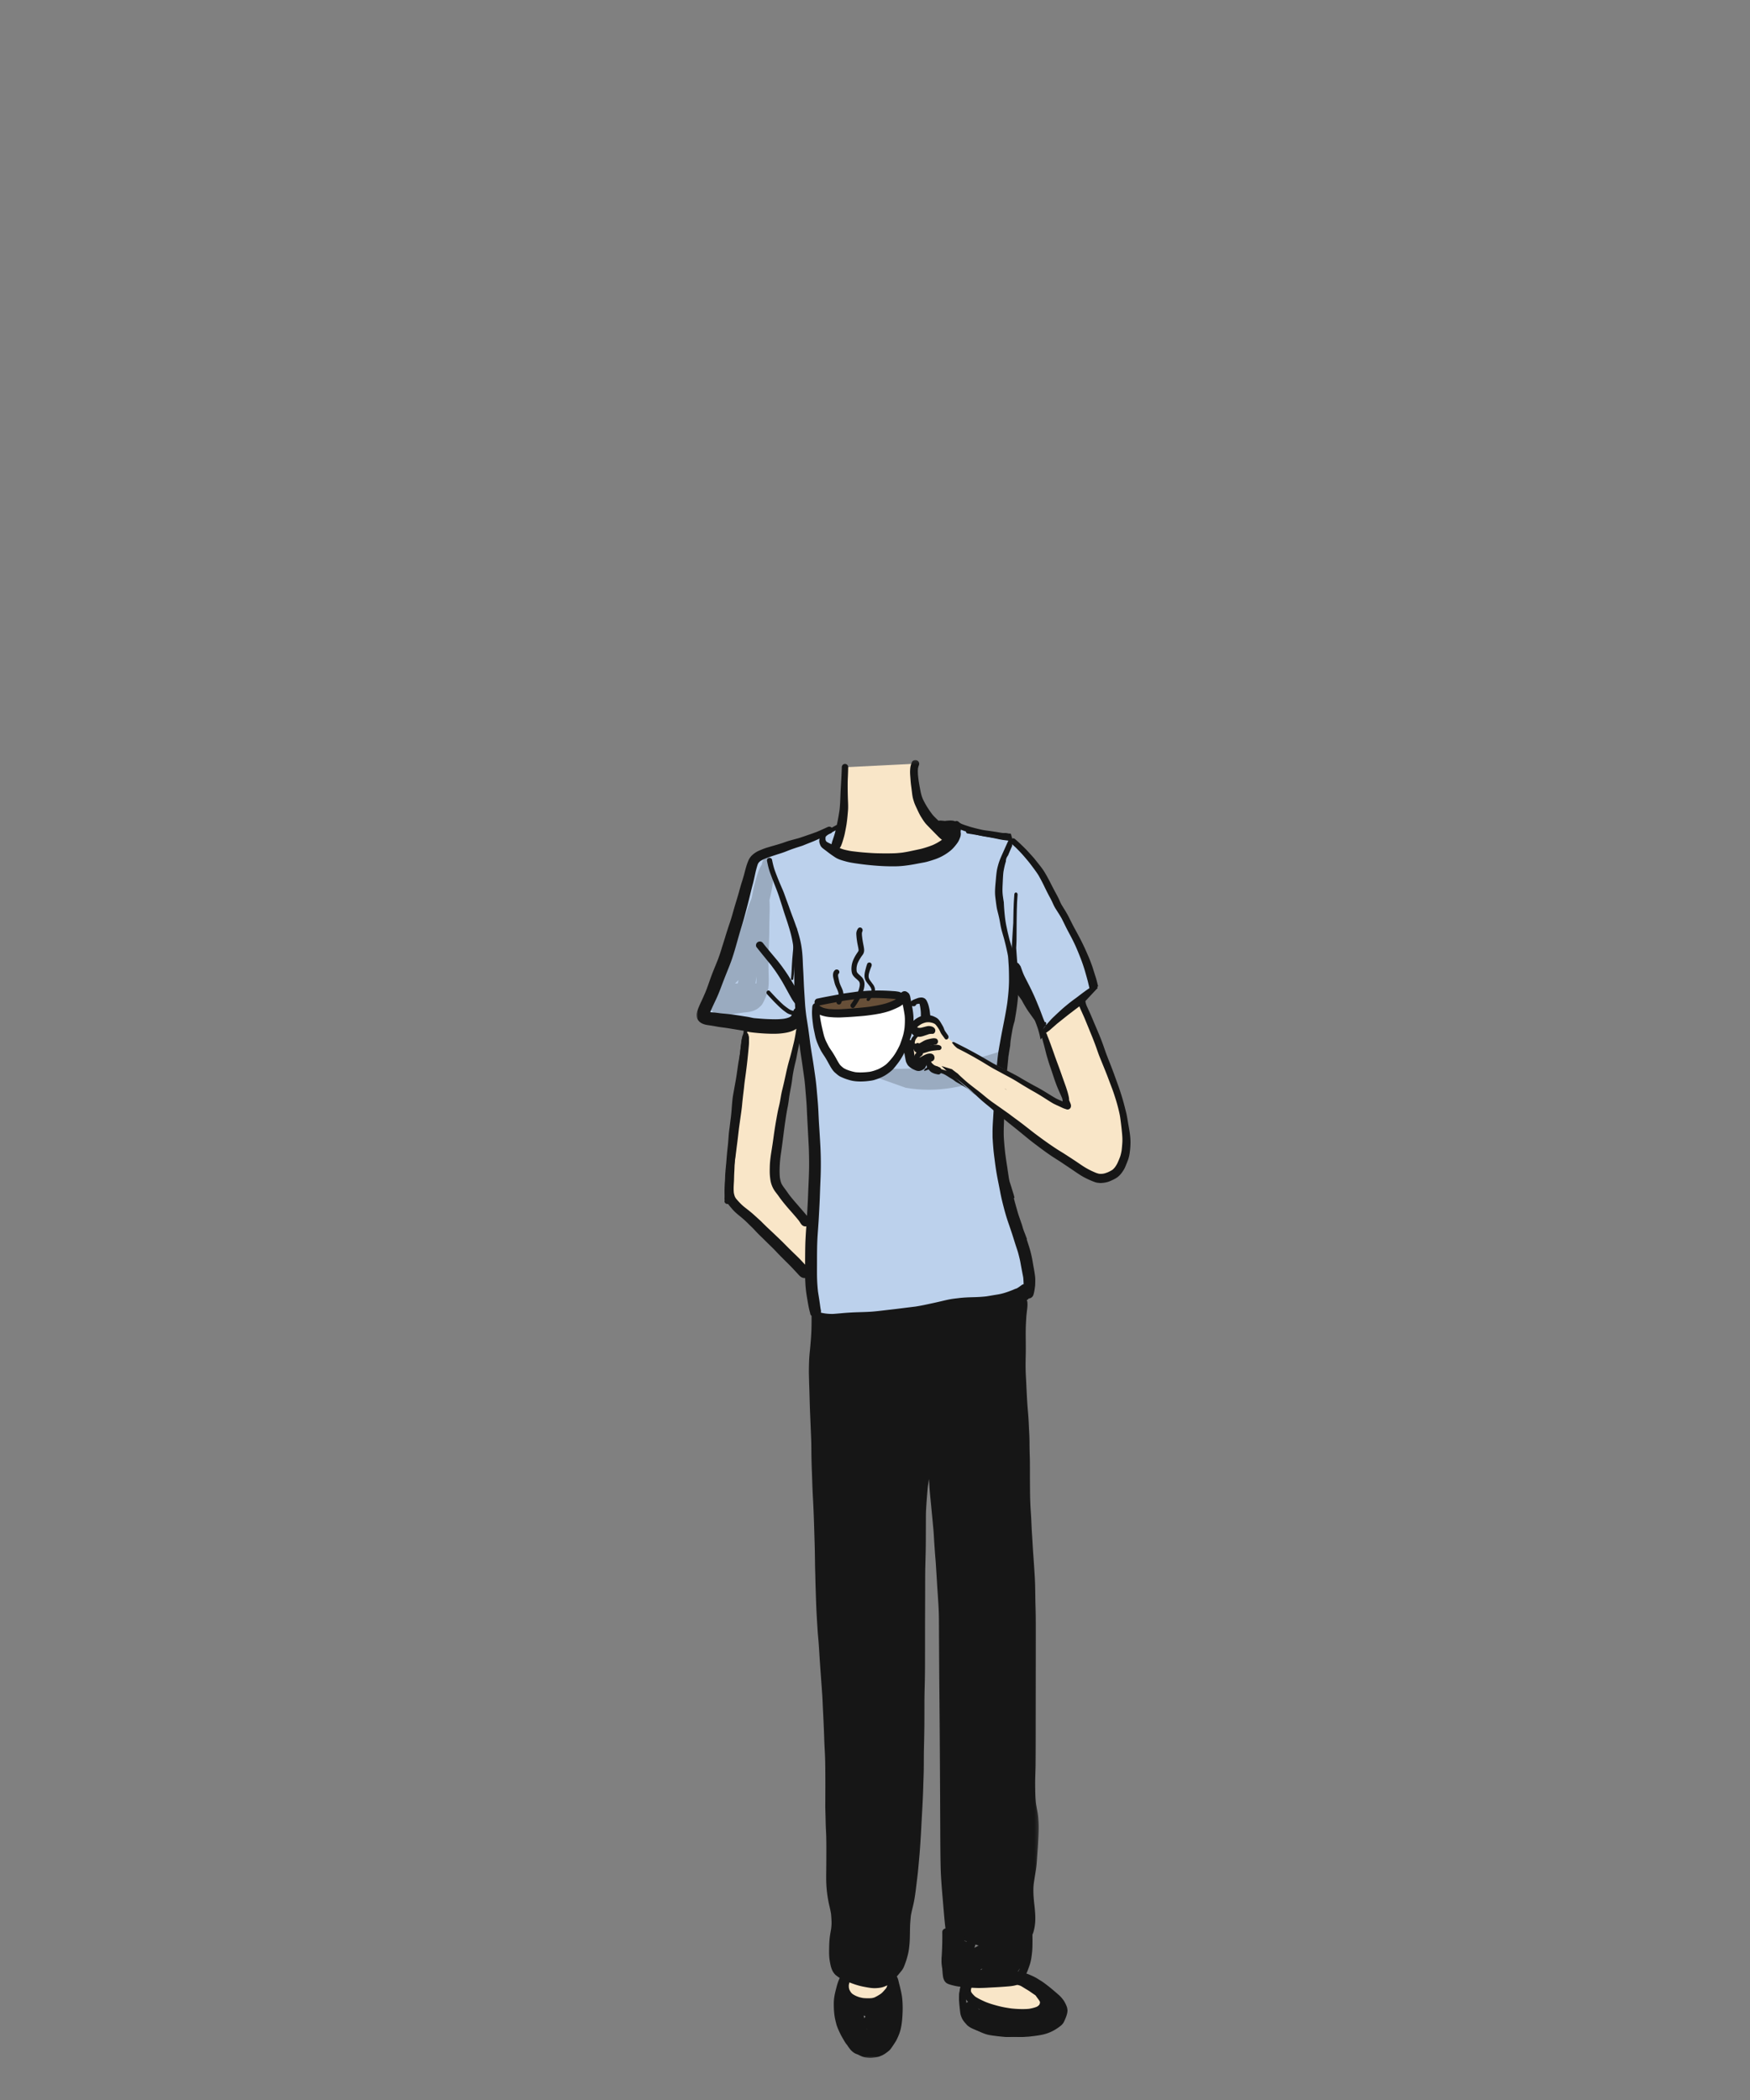 <svg width="500" height="600" xmlns="http://www.w3.org/2000/svg" xmlns:xlink="http://www.w3.org/1999/xlink"><rect width="100%" height="100%" fill="#808080" stroke="none"/><defs><path id="a" d="M0 .139h97.8V371H0z"/></defs><g fill="none" fill-rule="evenodd"><path fill="#BCD1EC" d="M239.685 237l-8.51 3L216 245.208l-3.973 11.484L207 272.5l-5.874 17.5 8.295 2 14.784 1H229l3 22.502v43.519l2.232 17.962L264 374.664l29-4.916 1-8.419L287.762 344l-3.368-24 2.368-16L290 280l8.5 13.926L312.723 282l-3.85-10.816L298 250.068l-9-10.644-10-2.224-10-1.341 2 5.141-6 3.17-16.5 1.038-10.5-2.113z"/><path d="M211 280c-.077.321-.143.64-.198.96a87.92 87.92 0 01-.734.037c-.023 0-.045.002-.068.003.344-.33.68-.663 1-1m5.153-1c-.012.581-.02 1.163-.041 1.744l-.03.218c-.002.002-.002.005-.003.008a4.302 4.302 0 01-.232.03l.306-2m1.03-10c-.04.618-.085 1.235-.13 1.853l.006-.094-.018.241a6.837 6.837 0 00-.224-.73c.13-.422.253-.845.366-1.27m.543-22.295c-.02.116-.042.23-.063.346l-.033.046c-.501.727-.87 1.593-1.132 2.413-.458 1.428-.895 2.854-1.192 4.318-.189.926-.375 1.853-.56 2.78-.263.671-.547 1.337-.79 2.011-.415 1.153-.76 2.323-1.12 3.491a63.58 63.58 0 01-1.283 3.697c-.43 1.143-.981 2.25-1.506 3.36a62.85 62.85 0 01-1.403 2.766 58.092 58.092 0 01-2.007 3.052c-.703 1.005-1.46 1.98-2.171 2.98-1.048 1.477-2.105 3.018-2.34 4.788-.148 1.127-.207 2.268.055 3.39.287 1.227.743 2.44 1.883 3.253.424.303.997.425 1.522.523.16.03.32.055.485.064 1.393.083 2.811-.151 4.18-.36.716-.109 1.429-.225 2.148-.323.285-.04.575-.056.862-.084.787-.077 1.537-.21 2.256-.525.442-.194.838-.398 1.2-.699.29-.241.568-.497.827-.764.269-.277.57-.907.677-1.122.108-.216.2-.437.3-.655.37-.797.635-1.604.848-2.448.227-.895.254-1.834.273-2.749.012-.62-.018-1.24-.032-1.86-.03-1.244-.054-2.486-.06-3.73-.012-2.52.165-5.038.23-7.557.03-1.195.012-2.391.041-3.587.032-1.337.073-2.675.084-4.013a42.66 42.66 0 00-.063-2.33c.087-.35.172-.702.255-1.054.304-1.282.543-2.566.703-3.87.145-1.19.353-2.653.026-3.837-.1-.357-.193-.737-.35-1.09a4.41 4.41 0 00-.068-.62c-.101-.516-.328-1.283-.894-1.58a1.005 1.005 0 00-.468-.126c-.785 0-1.217 1.147-1.32 1.705m70.406 52.918c-15.557 5.362-25.604 6.318-41.684 5.528-.396-.02-.658 1.09-.268 1.159l12.55 4.463c4.257.757 8.7.747 12.97.073 4.562-.72 9.12-2.043 13.202-4.205 1.628-.863 2.145-2.996 3.218-4.494" fill="#9AABC0"/><path fill="#F9E6C8" d="M241 219.235l20.5-1.029v9.162l3.5 5.32 6 6.312v2.5l-7 2.897-14 1.655-11.315-2.821 2.315-7.372z"/><path fill="#674F38" d="M233.224 287l6.276-2.439 13.022-.786 5.478.786-4.027 2.439-8.973 2h-8.392z"/><path d="M233.224 288l1.008 8 4.453 8 4.315 3.681h7l6.572-4.924 2.814-6.757v-9l-.844-2.439c-5.712 2.939-10.022 4.606-12.93 5-2.908.396-7.037-.125-12.388-1.561z" fill="#FFF"/><path fill="#F9E6C8" d="M228 293.5l-5.5 29.205-1.466 12.388 1.7 6.001 8.441 8.886v14.862l-6.87-6.89L214 347.388l-6.086-4.868 1.507-14.892 2.537-26.127 2.042-9zm70.5.426l6.5 21.91-11-5.174L272.5 298l-1.5-1.298-3-4.702-4-1.224-3 2.724.5 1.5-.5 2-.96 1.556-.04 2.944 3 2 3.262 1.5 6.238 2.491 6.5 5.03 7.18 6.15 16.353 11.112 8.696 5.66 3.704 1.468 5.172-2.698 2.322-9.262-4.626-17.46L310.58 290l-2.183-4zm-57.187 270.245L253.55 566v6.5l-3.55 1.049-7.482-1.549-2.334-4zM277 566.403l16.304-.903 7.696 7-6 3.27-13-1.221-6.5-3.61z"/><g transform="translate(199 217)"><mask id="b" fill="#fff"><use xlink:href="#a"/></mask><path d="M48.658 362.68l-.02-.064h.035l.007.033.047.249-.069-.217zm-.739-3.085l-.01-.048a18.006 18.006 0 00-.161-.645c.151.036.31.058.466.08 0 .092.007.187.015.28a8.877 8.877 0 00-.3.374l-.01-.041zm-.26-5.718a9.103 9.103 0 01-1.024-.22c-.324-.086-.641-.216-.95-.34a6.58 6.58 0 01-1.132-.63 3.725 3.725 0 01-.365-.357 4.78 4.78 0 01-.486-.813 3.686 3.686 0 01-.166-.639 6.523 6.523 0 01-.011-.798c.058-.225.117-.452.178-.677.6.243 1.227.469 1.858.672a20.37 20.37 0 002.585.634c.907.169 1.827.341 2.74.341.052 0 .105 0 .157-.002a10.435 10.435 0 001.621-.16c.556-.102 1.067-.304 1.535-.508.12-.05.236-.109.35-.173l-.05.125a13.538 13.538 0 01-.177.468 2.871 2.871 0 01-.164.296 27.28 27.28 0 01-.567.658 8.496 8.496 0 01-.797.805c-.582.419-1.237.803-1.947 1.14a4.557 4.557 0 01-.776.195c-.32.03-.65.045-1.009.045-.41 0-.855-.02-1.404-.062zM31.022 129.725l-.842-.98-.607-.702c-.251-.294-.506-.586-.76-.88a66.045 66.045 0 01-2.015-2.39l-.14-.182c-.17-.224-.348-.455-.51-.69a35.018 35.018 0 00-.71-1l-.116-.153c-.387-.516-.787-1.047-1.081-1.637a8.528 8.528 0 01-.418-1.654c-.12-1.102-.097-2.217-.059-3.163.045-1.183.177-2.344.286-3.223.288-1.871.532-3.78.767-5.626.084-.659.168-1.317.254-1.976l.02-.147a198.6 198.6 0 01.615-4.173c.094-.578.207-1.164.317-1.731l.108-.565c.116-.614.197-1.246.276-1.858l.058-.453c.125-.87.293-1.746.456-2.594l.086-.45c.195-1.032.332-2.093.452-3.03.166-1.061.376-2.142.643-3.303.05-.217.104-.433.157-.65.076-.302.155-.615.22-.924.063-.307.12-.614.176-.923.044-.24.088-.48.136-.72.09-.454.182-.91.274-1.365.105-.52.21-1.04.313-1.561.107.945.24 1.94.415 3.13.067.467.138.932.208 1.399.114.745.228 1.49.33 2.238.104.766.212 1.53.32 2.295l.185 1.314c.14 1.168.236 2.358.33 3.51l.045.548.053.628c.09 1.085.183 2.206.233 3.312.086 1.92.188 3.87.289 5.756.044.839.088 1.677.13 2.516.021.41.044.818.067 1.227.052.948.108 1.929.134 2.895.044 1.646.062 2.915.056 4.114-.008 1.927-.095 3.884-.179 5.778-.04.915-.08 1.83-.113 2.747-.046 1.3-.119 2.624-.19 3.903l-.021.374-.046.823-.048.858c-.18-.223-.367-.443-.554-.662zM24.46 78.229c1.302-.159 2.667-.408 3.836-1.145.081-.051.161-.104.24-.158l-.109.686-.005.03a58.55 58.55 0 01-.324 1.874c-.158.855-.374 1.716-.582 2.548l-.19.764c-.24.985-.527 2.06-.905 3.384a54.785 54.785 0 00-.79 3.207l-.182.832c-.184.838-.367 1.676-.561 2.512-.123.526-.25 1.05-.38 1.575a25.77 25.77 0 00-.365 1.73c-.042.233-.082.468-.123.702-.062.36-.123.721-.192 1.08-.094.498-.214 1.002-.328 1.487l-.024.098c-.255 1.073-.451 2.178-.641 3.246l-.022.124c-.199 1.11-.38 2.209-.538 3.266-.1.667-.193 1.335-.285 2.002-.067.483-.133.966-.203 1.447a114.42 114.42 0 01-.266 1.727c-.266 1.665-.54 3.386-.581 5.098-.016.668-.024 1.23-.01 1.799.018.697.1 1.367.17 1.873a7.568 7.568 0 001.194 3.16c.196.294.417.58.63.855a22.545 22.545 0 01.688.932c.148.21.296.418.45.622.687.903 1.44 1.826 2.241 2.746l.615.698c.755.86 1.537 1.748 2.265 2.652.143.192.256.354.356.512l.063.1c.223.354.454.72.831.932a1.346 1.346 0 00.949.15 154.68 154.68 0 00-.233 3.657c-.074 1.421-.09 2.867-.107 4.265a334.473 334.473 0 00-.015 3.031l-.049-.045-.054-.059c-.201-.219-.405-.435-.607-.652l-.422-.452c-.546-.588-1.135-1.154-1.705-1.702-.224-.215-.449-.43-.67-.647a166.03 166.03 0 01-2.439-2.43 87.172 87.172 0 00-2.048-1.992l-.503-.48c-.414-.395-.83-.787-1.248-1.18-.874-.82-1.778-1.668-2.632-2.54-.254-.258-.528-.505-.793-.744l-.242-.22-.483-.439-.478-.433a33.363 33.363 0 00-2.038-1.713l-.038-.03.015.014-.183-.146c-.549-.426-1.117-.866-1.619-1.357a21.39 21.39 0 01-1.506-1.64 4.123 4.123 0 01-.317-.53 6.726 6.726 0 01-.307-1.153c-.095-1.002-.033-2.029.027-3.021l.003-.06c.025-.406.035-.82.044-1.22l.012-.453c.012-.388.032-.775.052-1.163l.024-.45c.017-.343.03-.686.043-1.029l.03-.773c.024-.522.07-1.053.112-1.565l.01-.127c.092-1.114.17-2.25.245-3.347l.002-.027c.085-1.224.199-2.408.337-3.518.063-.502.129-1.038.174-1.565l.138-1.663c.222-2.75.389-5.024.526-7.156l.188-2.904c.065-.967.165-1.95.254-2.816.182-1.797.418-3.619.645-5.38l.026-.2.132-.96c.12-.88.242-1.762.36-2.643.054-.408.096-.824.137-1.228l.045-.435a92.82 92.82 0 01.225-1.887l.007-.05.055-.39.07.02.298.067c.47.103.964.16 1.427.21 1.429.157 2.823.26 4.143.307.603.023 1.09.032 1.536.032.92 0 1.728-.044 2.472-.136zm12.732-54.725a2.147 2.147 0 01-.118-.116 3.453 3.453 0 01-.126-.21 3.07 3.07 0 01-.092-.339 4.649 4.649 0 01.017-.602 1.6 1.6 0 01.042-.182c.136-.149.256-.266.38-.369.15-.107.302-.21.457-.31.225-.102.45-.206.673-.31a.8.8 0 00.328-.286l.162-.093.163-.094c.227-.133.455-.263.683-.393a20.822 20.822 0 01-.413 1.503l-.114.35c-.09.278-.181.556-.275.834l-.068.196c-.107.312-.219.634-.276.967a1.52 1.52 0 00-.034.157c-.485-.21-.956-.423-1.389-.703zM62.238.177c-.242.066-.55.253-.658.503a6.595 6.595 0 00-.4 1.163c-.09.405-.137.852-.156 1.451-.02.591.028 1.191.075 1.772l.03.397.006.09c.043.592.088 1.204.17 1.803.086.644.167 1.288.247 1.934l.009.077c.085.69.172 1.403.378 2.08l.03.099c.076.254.155.517.244.772.158.448.357.886.513 1.217l.28.6c.175.383.353.765.539 1.142.251.509.548 1.027.906 1.587.399.623.798 1.226 1.306 1.758.578.605 1.165 1.204 1.752 1.803l.692.705.071.074c.326.332.652.664.982.99.169.167.348.321.502.45.121.105.245.204.372.302-.804.574-1.69 1.08-2.637 1.501a29.037 29.037 0 01-3.11 1.028c-.302.08-.612.146-.912.21l-.234.05c-.833.179-1.666.357-2.499.53-.684.142-1.384.254-1.987.347-.503.057-1.02.105-1.535.145-.505.04-1.02.048-1.52.056l-.283.005c-.396.008-.792.011-1.187.011-.892 0-1.772-.016-2.589-.034-1.111-.023-2.24-.11-3.332-.193l-.35-.026c-1.064-.08-2.142-.208-3.186-.331l-.252-.03c-.437-.062-.801-.12-1.166-.2l-.093-.02c-.276-.06-.551-.119-.825-.184a8.798 8.798 0 01-1.175-.374c-.115-.05-.23-.105-.348-.158.228-.251.35-.5.486-.844a11.712 11.712 0 00.362-1.033l.083-.273c.137-.456.28-.926.397-1.397.122-.486.217-.985.31-1.467l.038-.204.02-.098c.1-.524.206-1.066.284-1.604.185-1.273.296-2.551.394-3.75.077-.944.036-1.905-.003-2.835-.011-.267-.023-.534-.03-.8-.043-1.337-.06-2.702-.054-4.173.003-.618.03-1.247.055-1.854l.014-.305c.028-.71.052-1.474.077-2.472a.86.86 0 00-.255-.625.927.927 0 00-.658-.282.917.917 0 00-.91.907c-.044 1.639-.139 3.302-.23 4.91-.032.551-.062 1.103-.092 1.654-.032.585-.053 1.17-.076 1.756-.05 1.304-.101 2.655-.257 3.977a64.831 64.831 0 01-.765 4.209c-.306.167-.612.337-.92.507l-.549.305a.988.988 0 00-.696-.297c-.162 0-.325.042-.528.136a95.68 95.68 0 01-2.865 1.28c-.818.328-1.662.617-2.478.897-.272.094-.545.186-.816.281-.58.203-1.163.396-1.745.589-.437.144-.89.263-1.33.378-.187.049-.374.097-.56.148l-.056.016c-.604.166-1.227.336-1.828.54l-.588.203c-.411.143-.836.29-1.257.422-.608.19-1.229.366-1.83.538-.64.184-1.304.373-1.95.576-.488.154-.996.339-1.555.567-.598.246-1.277.526-1.844.93a7.523 7.523 0 00-.956.791 4.44 4.44 0 00-.511.644l-.066.093a3.433 3.433 0 00-.326.635l-.024.053c-.327.75-.561 1.512-.728 2.094a42.08 42.08 0 00-.315 1.174c-.077.295-.153.589-.233.881a43.51 43.51 0 01-.524 1.752c-.295.918-.557 1.861-.811 2.774-.106.38-.211.76-.32 1.138a100.61 100.61 0 01-.573 1.913 99.162 99.162 0 00-.584 1.948l-.21.744c-.282 1.003-.573 2.04-.912 3.045a129.264 129.264 0 00-1.33 4.105 137.74 137.74 0 01-.625 2.006c-.18.565-.358 1.13-.531 1.696a43.316 43.316 0 01-1.095 3.203c-.243.609-.49 1.216-.738 1.823-.203.5-.407.997-.607 1.497a67.507 67.507 0 00-1.033 2.814c-.347.988-.706 2.01-1.108 2.996l-.27.613a90.767 90.767 0 01-.857 1.911C.923 70.09.413 71.182.093 72.325a2.56 2.56 0 00.324 2.084c.421.63 1.073 1.06 1.995 1.314.382.106.784.162 1.173.217l.423.06.04.007c.517.081 1.051.165 1.575.266.676.132 1.367.224 1.96.3l.807.107c.956.142 1.923.303 2.859.459l.912.15.402.067c.311.05.623.101.935.158a85.12 85.12 0 00-.41 3.211l-.1.853c-.14.953-.289 1.905-.437 2.858-.196 1.248-.397 2.54-.577 3.813-.103.727-.21 1.453-.319 2.18-.07.472-.141.944-.21 1.417a75.151 75.151 0 00-.371 3.133l-.06.58a471.644 471.644 0 01-.383 3.46l-.112 1a217.739 217.739 0 01-.552 4.598c-.065.44-.135.88-.204 1.319-.116.734-.237 1.493-.333 2.243l-.018.137c-.14 1.084-.285 2.206-.407 3.313-.04.356-.075.714-.109 1.071-.023.238-.045.476-.07.714-.024.23-.05.458-.075.687-.033.314-.068.628-.099.942-.06.6-.107 1.198-.15 1.754-.02.258-.044.514-.068.771a44.132 44.132 0 00-.122 1.516 57.343 57.343 0 01-.134 1.642c-.032.34-.064.68-.088 1.02l-.008.115c-.077 1.097-.157 2.231.122 3.32.18.709.398 1.228.686 1.634.337.478.723.933 1.097 1.372l.064.077c.356.42.717.796 1.104 1.153.425.39.886.767 1.292 1.101.692.569 1.504 1.255 2.27 2.035.239.244.486.481.732.72.167.16.334.321.499.484.283.28.558.574.824.86.113.12.225.242.339.362.5.53 1.033 1.049 1.55 1.55.265.258.53.516.791.776.466.464.937.923 1.408 1.382.335.327.67.654 1.004.983.369.364.73.747 1.08 1.118.302.32.604.64.915.953.725.73 1.443 1.453 2.17 2.168.626.616 1.25 1.26 1.907 1.973.144.157.292.313.438.47.147.157.294.312.44.472l.175.194c.4.447.852.955 1.457 1.078a1.63 1.63 0 00.592.048c.006.312.023.627.04.94l.02.434c.064 1.347.223 2.74.485 4.261l.117.689c.168 1.005.343 2.044.596 3.047.05.194.1.388.157.58a.66.66 0 00.025.075c0 .296.147.59.393.78.013.978.008 2.053-.016 3.282-.04 2.05-.216 4.08-.39 5.982l-.088.896a40.16 40.16 0 00-.177 2.136 90.052 90.052 0 00-.088 3.113c-.01.757.01 1.53.03 2.277.009.279.016.558.022.836.012.583.033 1.165.053 1.746.016.444.031.887.043 1.33l.024.865c.046 1.711.093 3.48.167 5.219.044 1.034.086 2.07.128 3.104.042 1.04.085 2.082.129 3.122.04.944.084 1.921.095 2.883l.018 1.736c.005.48.008.961.015 1.443a194.1 194.1 0 00.143 4.873l.042 1.126c.015.419.029.84.042 1.26.02.628.039 1.256.065 1.884.052 1.229.115 2.427.17 3.439.092 1.717.17 3.54.247 5.737.052 1.504.097 3.006.141 4.509.023.751.044 1.502.068 2.254.052 1.696.077 3.422.1 5.09l.018 1.214c.009.607.025 1.214.043 1.82l.027 1.05.018.745c.016.746.033 1.491.057 2.237l.025.788c.06 1.902.123 3.87.208 5.807a261.6 261.6 0 00.29 5.055l.074 1.163c.038.625.097 1.26.153 1.874l.09 1.022c.081.974.143 1.94.208 3.013.164 2.66.358 5.361.546 7.974.11 1.516.218 3.031.323 4.548.045.665.074 1.343.102 2 .014.324.027.65.043.975l.084 1.731.085 1.732c.088 1.817.186 3.97.25 6.15.027.929.077 1.872.125 2.783.056 1.084.115 2.205.137 3.308.047 2.3.054 4.626.055 6.597 0 1.663-.007 3.325-.014 4.99l-.004 1c-.004.839.021 1.692.045 2.517l.012.411c.013.44.023.881.032 1.321.013.613.026 1.226.049 1.838.014.416.036.832.057 1.247.028.552.057 1.124.07 1.687.02.885.034 1.816.038 2.843a488.703 488.703 0 01-.031 6.887c-.02 1.492-.042 3.035.064 4.55a34.63 34.63 0 00.843 5.6c.203.852.354 1.597.464 2.278.075.75.112 1.505.139 2.143.03.723-.033 1.413-.098 1.992-.05.313-.103.626-.157.938-.097.56-.198 1.14-.263 1.712-.113.984-.144 1.988-.16 2.84-.019.895-.04 1.91.056 2.9.048.502.13 1.035.267 1.724.106.542.22.97.356 1.348.115.316.278.726.533 1.094.145.21.306.41.476.596.166.182.384.34.594.491l.167.124c.175.132.363.257.574.381a2.347 2.347 0 00-.078.17l-.027.06c-.173.39-.32.77-.453 1.167-.207.614-.37 1.254-.526 1.873l-.011.045-.009.035c-.163.649-.333 1.32-.431 1.992-.068.464-.117.856-.14 1.252-.02.356-.021.708-.02 1.007.006 1.775.152 3.207.461 4.509l.032.132c.138.586.282 1.191.5 1.765.294.773.656 1.522.97 2.154.221.444.475.88.722 1.303l.194.336c.152.262.316.541.5.809.139.2.302.412.514.665l.069.114c.137.221.293.444.476.68l.017.022c.153.197.312.402.487.586.233.245.5.469.867.728.156.11.338.186.514.26l.04.017c.232.096.424.172.607.235.106.058.213.114.323.167.532.26 1.154.546 1.8.655.464.078.852.12 1.221.132h.1c.366 0 .739-.054 1.099-.107l.126-.018c.337-.05.645-.107.943-.178.416-.1.806-.268 1.236-.464.61-.276 1.157-.69 1.621-1.055.115-.09.229-.181.341-.274.248-.2.464-.483.644-.734.177-.247.346-.497.515-.749.327-.488.666-.995.955-1.52.111-.205.21-.422.306-.633l.064-.141c.192-.419.347-.796.476-1.15.194-.539.356-1.13.48-1.759.28-1.394.372-2.807.43-4.127.06-1.377.029-2.722-.092-3.995-.102-1.077-.345-2.146-.584-3.15-.113-.47-.224-.901-.341-1.317-.06-.287-.116-.558-.19-.82-.09-.326-.194-.671-.369-.974a1.446 1.446 0 00-.069-.132c.197-.227.392-.46.583-.694l.235-.283c.262-.314.533-.639.773-.98.315-.449.51-.975.7-1.484l.06-.166c.135-.361.308-.839.455-1.334.33-1.108.53-1.976.647-2.813a30.19 30.19 0 00.267-3.342c.014-.505.022-1.01.029-1.514.008-.61.017-1.24.039-1.86.016-.464.054-.937.09-1.393l.004-.05c.046-.583.087-1.027.135-1.44.119-.737.296-1.472.468-2.184l.047-.196a37.08 37.08 0 00.531-2.537c.23-1.363.395-2.756.555-4.104.068-.574.137-1.146.21-1.72.193-1.511.33-3.052.461-4.542.044-.493.087-.986.133-1.48.192-2.066.316-4.118.437-6.102.069-1.118.126-2.236.183-3.356.049-.925.097-1.85.15-2.776.146-2.54.249-4.65.32-6.642.017-.474.031-.947.044-1.42.016-.508.03-1.016.049-1.524l.009-.256c.033-.92.067-1.872.083-2.809.015-.904.018-1.808.021-2.713.004-1.135.01-2.309.037-3.462.061-2.475.098-4.536.118-6.48.016-1.604.016-3.233.016-4.809l.001-1.712c.001-1.553.04-3.13.077-4.657l.036-1.504a287.7 287.7 0 00.053-5.967l.002-3.9c0-2.916.002-5.833.012-8.75l.011-3.012.012-3.152.003-2.057c0-1.347 0-2.741.015-4.111.013-1.261.047-2.542.08-3.78.022-.863.045-1.726.062-2.587.031-1.689.035-3.406.04-5.067l.004-1.066.006-1.506.005-1.507v-.323l.007-.954a30.27 30.27 0 01.06-1.506l.012-.238c.114-2.04.288-4.091.443-5.855.008-.09.02-.182.031-.272l.032-.212c.095-.65.191-1.302.296-1.951.037.522.07 1.052.096 1.576.064 1.31.193 2.639.316 3.924l.027.268c.268 2.773.547 5.64.81 8.496.084.911.138 1.842.19 2.741.03.532.061 1.062.098 1.592l.04.56c.083 1.215.171 2.471.277 3.705.085.991.146 2 .205 2.976l.083 1.315c.044.684.085 1.37.126 2.054a337.765 337.765 0 00.238 3.7c.157 2.318.321 4.714.335 7.076.017 2.887.032 5.774.046 8.66.02 4.347.059 8.765.097 13.039l.042 4.894c.048 5.774.082 11.599.117 17.556.025 4.071.043 8.143.062 12.215l.023 5.088c.015 3.093.033 6.12.097 9.172.064 3.028.327 6.13.558 8.866l.297 3.504.149 1.744c.144 1.698.346 3.421.541 5.086l.07.606c.008.065.018.135.032.207a2.64 2.64 0 01.761-.095c.382.013.774.046 1.146.139.857.212 1.666.55 2.475.893.991.403 2.002.766 3.01 1.12 1.018.356 2.046.681 3.085.972a46.07 46.07 0 004.218.969l2.555.31c.485.06.969.123 1.453.188l.08.007c.614.051 1.23.124 1.843.152l.024.001a7.493 7.493 0 00-.204-.602l-.014-.038-.027-.069a5.28 5.28 0 00.6-.344c.793-.53 1.497-1.203 2.176-1.852.64-.612 1.051-1.414 1.401-2.191.175-.39.303-.759.393-1.127.063-.255.118-.512.172-.77.444-2.123.252-4.332-.004-6.598a44.848 44.848 0 01-.262-3.057c-.02-.453-.026-.95-.02-1.564.007-.485.051-.953.104-1.47.1-.71.215-1.47.354-2.324l.08-.48c.137-.837.28-1.701.361-2.556.072-.742.121-1.5.168-2.23l.052-.767c.025-.369.054-.738.082-1.105.046-.586.094-1.19.124-1.788.02-.403.045-.806.071-1.208.032-.508.062-1.015.085-1.522.021-.522.043-1.028.056-1.533.012-.428.003-.861-.005-1.28l-.003-.159a17.7 17.7 0 00-.074-1.148l-.014-.167a20.81 20.81 0 00-.215-1.857c-.061-.35-.125-.699-.188-1.048-.1-.55-.2-1.098-.291-1.649a34.369 34.369 0 01-.188-2.597c-.031-.982-.041-1.982-.05-2.92-.009-1.091.027-2.2.062-3.271.026-.777.052-1.582.06-2.372.036-3.212.037-6.478.04-9.637V275.3l.01-7.32c.006-5.632.014-11.263.017-16.893v-.509c0-1.791.002-3.643-.016-5.466-.009-1.035-.039-2.087-.067-3.104-.024-.86-.05-1.75-.061-2.625l-.01-.656c-.023-1.738-.048-3.535-.157-5.299a565.4 565.4 0 00-.406-6.112c-.084-1.143-.153-2.306-.22-3.431-.054-.9-.108-1.801-.17-2.7-.064-.932-.105-1.88-.145-2.796-.042-.974-.085-1.98-.157-2.967a98.3 98.3 0 01-.245-5.901 564.4 564.4 0 01-.033-5.937c0-.984-.003-1.968-.01-2.952-.004-.653-.026-1.316-.046-1.958-.013-.368-.024-.736-.033-1.102-.015-.67-.022-1.339-.027-2.008l-.01-1.006c-.011-.874-.057-1.762-.101-2.62l-.01-.202c-.018-.352-.034-.705-.05-1.057-.028-.606-.056-1.211-.092-1.817-.06-1.051-.148-2.095-.232-3.074-.16-1.847-.255-3.727-.346-5.545l-.02-.374c-.019-.38-.034-.76-.05-1.14-.027-.61-.054-1.24-.093-1.861-.061-.997-.1-1.986-.117-2.94a86.846 86.846 0 01.025-3.226c.014-.762.03-1.552.03-2.327 0-.704-.005-1.408-.012-2.112-.01-1.225-.023-2.492.001-3.739.016-.797.063-1.606.108-2.388l.03-.547c.04-.705.125-1.421.208-2.114l.062-.523c.06-.529.12-1.146.058-1.774 0-.258-.062-.505-.184-.734a.656.656 0 00.214-.097l.078-.06.078-.06a.792.792 0 00.158-.229 1.507 1.507 0 001.39-1.078c.22-.757.342-1.515.46-2.421.033-.254.039-.517.046-.772l.006-.222c.01-.27.01-.542.01-.814v-.214a7.557 7.557 0 00-.082-.984 40.746 40.746 0 00-.207-1.367c-.057-.342-.12-.685-.182-1.027-.047-.26-.095-.522-.14-.784l-.09-.528a50.588 50.588 0 00-.248-1.383 37.932 37.932 0 00-.472-2l-.013-.052a26.676 26.676 0 00-.495-1.636l-.06-.184c-.161-.496-.319-.99-.474-1.488.023.004.043.004.063.004h.03c-.155-.424-.31-.85-.473-1.273-.228-.595-.477-1.18-.664-1.791-.108-.355-.21-.712-.316-1.068l-.12-.347c-.14-.408-.281-.814-.423-1.222l-.275-.79a33.81 33.81 0 01-.534-1.738l-.08-.28a121.248 121.248 0 01-.879-3.203 1.42 1.42 0 00.188-.138c-.052-.22-.106-.439-.166-.657-.152-.547-.327-1.087-.496-1.628-.2-.639-.386-1.282-.604-1.915-.191-.557-.292-1.133-.38-1.715-.104-.684-.215-1.369-.309-2.054-.024-.18-.05-.363-.073-.544l-.034-.198a142.357 142.357 0 01-.575-3.92 87.717 87.717 0 01-.381-4.197c-.088-1.407-.055-2.803-.011-3.984.038-1.05.082-2.125.132-3.237-.501-.35-1-.7-1.5-1.053-.498-.353-.998-.702-1.498-1.052a515.013 515.013 0 01-.201 3.41c-.086 1.344-.174 2.734-.17 4.11l.004 1.204c.001.24.017.482.034.719l.024.378c.031.598.08 1.204.127 1.791l.027.334c.095 1.18.25 2.372.402 3.526l.072.547a71.79 71.79 0 00.686 4.37c.115.604.235 1.206.356 1.808.157.793.315 1.584.463 2.378.285 1.515.645 2.96.96 4.174.312 1.202.694 2.617 1.166 4.013.143.423.288.848.434 1.272.298.873.608 1.777.897 2.671.159.493.314.987.469 1.48.173.553.346 1.105.525 1.656l.227.688c.099.298.197.594.293.892.137.43.25.878.358 1.311l.05.192c.126.504.26 1.04.36 1.588l.137.755c.056.308.112.617.17.925.075.399.152.798.23 1.197.103.534.208 1.069.304 1.603.056.643.085 1.288.11 1.893a.794.794 0 00-.428.14 15.51 15.51 0 00-.46.328c-.342.25-.695.507-1.073.708l-.295.102c-.224.074-.447.173-.662.267l-.089.04c-1.077.433-2.357.914-3.675 1.199-.445.097-.902.17-1.344.24-.19.03-.378.06-.566.092l-.71.12c-.44.076-.882.15-1.323.22-1.089.13-2.27.206-3.716.241-1.33.033-2.753.086-4.145.252l-.494.058c-.65.075-1.32.154-1.973.272-.765.14-1.52.317-2.227.486-1.216.291-2.522.583-3.993.893l-.578.123a53.012 53.012 0 01-3.159.595l-1.176.144c-.878.108-1.757.216-2.636.327-1.36.174-2.788.344-4.243.507-.383.044-.766.088-1.149.134-1.01.12-2.051.241-3.08.324-1.114.09-2.25.124-3.349.158l-.983.03a78.43 78.43 0 00-3.656.202c-.303.024-.606.053-.908.08-.279.026-.559.052-.838.075l-1.091.09a9.769 9.769 0 01-.806.033 15.03 15.03 0 01-1.88-.131 13.446 13.446 0 01-1.236-.24 1.705 1.705 0 00-.01-.784c-.065-.283-.106-.566-.146-.841a113.062 113.062 0 00-.528-3.554l-.125-.79a47.552 47.552 0 01-.266-3.647c-.037-1.1-.032-2.22-.027-3.303.002-.33.004-.66.004-.99v-.458c.003-2.545.005-5.177.178-7.758.04-.605.083-1.209.127-1.814.057-.797.114-1.596.164-2.394.067-1.05.121-2.119.174-3.151l.065-1.237c.074-1.387.123-2.791.17-4.228.022-.717.053-1.433.085-2.149.027-.644.055-1.286.076-1.929a99.77 99.77 0 00-.063-8.274c-.066-1.322-.15-2.668-.23-3.968l-.015-.237-.066-1.047c-.063-.961-.127-1.955-.174-2.932l-.052-1.08a94.79 94.79 0 00-.172-3.066c-.07-.909-.15-1.816-.23-2.724-.045-.494-.089-.987-.13-1.48a71.842 71.842 0 00-.507-4.292l-.14-.98c-.14-.976-.283-1.984-.443-2.972l-.16-.993c-.201-1.238-.409-2.518-.591-3.782a279.1 279.1 0 00-.535-4.082c-.111-.787-.238-1.586-.362-2.359-.077-.483-.154-.967-.228-1.452-.151-1.23-.295-2.433-.368-3.641l-.129-2.048c-.043-.677-.086-1.354-.126-2.03-.054-.87-.09-1.757-.127-2.612-.023-.54-.045-1.079-.072-1.617-.02-.418-.044-.835-.069-1.253l-.04-.72a78.04 78.04 0 01-.057-1.285l-.03-.722c-.072-1.682-.214-3.078-.447-4.397-.26-1.48-.662-2.883-1.02-4.06-.138-.455-.303-.912-.462-1.354-.064-.179-.129-.357-.191-.536a78.318 78.318 0 00-.675-1.836c-.26-.684-.516-1.37-.766-2.057-.094-.26-.185-.52-.277-.78-.129-.37-.259-.741-.397-1.108-.261-.695-.513-1.391-.766-2.089-.115-.32-.23-.638-.347-.958-.164-.45-.362-.903-.552-1.338l-.083-.19a223.39 223.39 0 01-.623-1.45c-.255-.62-.556-1.356-.847-2.102a48.186 48.186 0 01-.536-1.433c-.354-1.006-.584-2.058-.79-3.049-.072-.348-.425-.537-.721-.537a.688.688 0 00-.184.025c-.385.106-.602.484-.515.901.181.883.366 1.745.626 2.59.172.557.377 1.11.589 1.676.27.723.546 1.443.825 2.163l.283.724c.392 1 .797 2.035 1.133 3.076l.249.766c.325 1.006.663 2.047.98 3.075.21.683.442 1.37.666 2.036.21.625.429 1.27.627 1.91l.017.052c.283.914.576 1.86.817 2.803.235.921.432 1.872.6 2.906.124 1.024.27 2.373.284 3.728.015 1.427.037 2.876.064 4.305.013.658.015 1.315.018 1.973.002.694.004 1.41.02 2.115.019.952.06 1.92.1 2.854.017.379.032.759.048 1.138.025.654.058 1.427.105 2.193-.264.205-.455.49-.603.894-.106.295-.23.618-.388 1.014a4 4 0 01-.13.243c-.06.061-.122.12-.187.178a4.784 4.784 0 01-.47.257 6.16 6.16 0 01-.64.213 9.107 9.107 0 01-.873.182 20.268 20.268 0 01-2.401.142c-.494 0-.996-.014-1.482-.028l-.257-.007a42.467 42.467 0 01-2.29-.128l-.627-.048c-.49-.038-.98-.075-1.469-.123a23.65 23.65 0 01-1.028-.21l-.12-.025c-.359-.079-.73-.137-1.087-.193l-.297-.047-.167-.026c-.871-.14-1.773-.284-2.661-.408l.046.012-.24-.038a56.945 56.945 0 00-2.298-.282l-.524-.048a47.62 47.62 0 01-1.327-.131 33.402 33.402 0 00-1.956-.232 40.253 40.253 0 00-.685-.048l-.118-.008c.081-.212.164-.428.251-.641.4-.91.832-1.826 1.25-2.711l.167-.35c.604-1.283 1.117-2.612 1.582-3.857.43-1.154.91-2.385 1.508-3.872l.147-.368c.448-1.113.911-2.264 1.305-3.422.575-1.688 1.065-3.431 1.539-5.118.251-.895.511-1.82.781-2.726.125-.42.254-.838.383-1.257a77.9 77.9 0 00.743-2.52c.359-1.332.714-2.666 1.064-4 .228-.868.443-1.756.652-2.616.253-1.043.515-2.123.801-3.177.198-.729.36-1.481.518-2.208.25-1.159.508-2.356.916-3.49.069-.137.144-.27.232-.404.129-.14.272-.279.439-.423.408-.275.863-.484 1.292-.677.99-.392 2.018-.732 3.014-1.061l.22-.073c.29-.096.58-.189.871-.28.33-.105.66-.21.987-.32.467-.157.933-.341 1.384-.52l.442-.174c1.031-.401 2.103-.745 3.139-1.077l.585-.189c.203-.065.406-.15.601-.23l.23-.096c.138-.055.275-.11.412-.163.159-.064.319-.126.476-.191.242-.098.484-.193.727-.288.32-.127.642-.252.959-.385a37.89 37.89 0 001.613-.727 3.733 3.733 0 00-.072.54c-.037.515.143 1.003.324 1.412.187.423.532.723.845.96l.445.338c.234.177.467.354.7.533l-.008-.007.009.006v.001l.072.056-.002-.002c.205.158.41.316.618.472l-.182-.146c.532.41 1.07.771 1.721 1.2.844.557 1.836.836 2.795 1.105l.14.038c1.219.346 2.497.524 3.735.696l.292.04a74.32 74.32 0 004.723.5 59.886 59.886 0 004.894.192 25.982 25.982 0 003.418-.2 41.522 41.522 0 002.369-.356c.34-.062.68-.126 1.018-.19.351-.067.703-.134 1.055-.199l.336-.06c.547-.099 1.112-.2 1.654-.357a40.673 40.673 0 002.094-.654 14.317 14.317 0 003.658-1.887c.44-.318.9-.666 1.301-1.068.402-.403.79-.855 1.22-1.423.337-.443.562-.813.71-1.164l.045-.105c.127-.296.258-.601.34-.921.11-.436.12-.88.027-1.285a4.31 4.31 0 00.072-.606l.05.023.054.02c.258.1.519.192.78.284l.327.114c.724.255 1.32.45 1.876.615 1.487.44 2.64.717 3.737.896 1.555.256 2.75.48 3.875.732.93.208 1.858.325 2.888.446-.352.745-.694 1.51-1.023 2.252a290.7 290.7 0 01-.515 1.152l-.024.052c-.491 1.09-1 2.218-1.327 3.394-.16.575-.325 1.186-.417 1.792-.1.659-.18 1.367-.246 2.167-.025.315-.055.63-.083.947-.097 1.043-.195 2.122-.179 3.183.01.632.086 1.267.156 1.811.092.73.187 1.482.305 2.23.081.52.214 1.039.342 1.54.035.135.07.27.103.406.14.568.3 1.24.425 1.916.04.219.078.438.116.658.073.43.15.876.246 1.31.133.596.302 1.193.452 1.72.057.203.116.407.176.61.129.445.262.906.38 1.362.14.552.304 1.194.448 1.825l.062.277c.172.759.35 1.544.49 2.324.052.456.092.946.124 1.495.013.234.03.468.047.702.022.304.044.61.057.915.053 1.213.065 2.413.07 3.53.01 2.46-.262 4.92-.498 6.787-.342 2.342-.809 4.703-1.26 6.986l-.18.912c-.247 1.253-.476 2.53-.698 3.765l-.041.226a72.204 72.204 0 00-.283 1.662l-.014.05a1.511 1.511 0 00-.05.282c-.018.09-.029.187-.03.288a1.526 1.526 0 00-.047.327 43.25 43.25 0 00-.212 1.763l-.141 1.381-.028.263.277.138c.763.382 1.504.81 2.254 1.218l.369.203c.035-.36.073-.717.108-1.069l.06-.571c.025-.242.048-.482.07-.723.065-.66.13-1.344.218-2.013v-.012l.001-.008v-.029l.01-.043.01-.066.01-.081.004-.027v-.014h.001l.05-.369.01-.071.005-.038c.124-.751.249-1.48.366-2.156.012-.372.037-.745.081-1.116.06-.492.137-.977.216-1.467.094-.584.197-1.169.3-1.752.159-.887.38-1.75.65-2.604.173-.994.348-2.009.503-3.013a59.05 59.05 0 00.515-4.438c.112-1.404.163-2.785.151-4.104-.01-1.286-.039-2.667-.172-4.052l-.028-.29c-.368-.946-.739-1.895-1.046-2.86-.432-1.354-.829-2.72-1.242-4.08-.22-.721-.372-1.47-.556-2.201-.177-.704-.31-1.421-.462-2.13-.328-1.521-.482-3.078-.61-4.627a50.09 50.09 0 01-.13-2.191 44.164 44.164 0 01-.205-1.31l-.048-.335a13.712 13.712 0 01-.13-1.593c-.005-.552.01-1.154.045-1.842.014-.27.026-.54.038-.81.041-.904.083-1.84.187-2.755.207-1.212.431-2.179.705-3.043a2.475 2.475 0 01.368-1.329 8.06 8.06 0 01.267-.404c.144-.352.291-.702.436-1.046l.094-.22c.211-.494.415-.958.615-1.4-.006-.764-.013-1.53-.015-2.296l-.365-1.214a48.323 48.323 0 01-2.582-.227c-.818-.14-1.79-.304-2.785-.452-.36-.053-.72-.102-1.08-.15l-.278-.037-.255-.034c-.371-.049-.755-.099-1.125-.177a64.487 64.487 0 01-2.906-.708c-.472-.124-.937-.277-1.387-.425a25.656 25.656 0 01-1.613-.567 4.372 4.372 0 01-.557-.312c-.1-.085-.199-.172-.297-.258l-.051-.045a.903.903 0 00-.596-.232.793.793 0 00-.38.098 2.397 2.397 0 00-.61-.178 4.97 4.97 0 00-.763-.055c-.385 0-.76.035-1.156.072l-.075.006c-.113.01-.214.027-.305.055l-.1-.014c-.22-.028-.44-.05-.66-.067l-.159-.013c-.146-.013-.298-.027-.447-.027-.181 0-.334.02-.467.064-.631-.588-1.245-1.167-1.777-1.8-1.179-1.561-2.066-3.002-2.712-4.406a10.125 10.125 0 01-.398-1.114c-.118-.416-.22-.851-.304-1.294l-.021-.116c-.165-.882-.336-1.794-.479-2.696l-.01-.071c-.145-1.133-.296-2.304-.182-3.457.057-.31.137-.597.253-.9l-.016.033c.104-.263.144-.48.07-.745a1.1 1.1 0 00-1.35-.764z" fill="#161616" fill-rule="nonzero" mask="url(#b)"/></g><path d="M287.521 311.324l.003-.047-.305-.172L287 311l.521.324M269 560c.152-.1.316-.194.496-.283.167-.064.335-.126.504-.188-.28-.164-.569-.34-.848-.529-.054.331-.107.665-.152 1m1.575 6l.109-.047a4.406 4.406 0 01-.367-.813L270 565c.174.325.365.659.575 1m34.986-234.994c-.186.111-.372.223-.561.33l.014.149c.052.505.1 1.01.15 1.515.275-.227.555-.454.836-.68-.144-.44-.285-.88-.428-1.32-.004.002-.007.005-.011.006m-89.015-61.86a1.08 1.08 0 00-.506.64c-.07.247-.058.61.11.825 1.374 1.737 2.782 3.447 4.18 5.166l.981 1.338c.328.446.625.916.936 1.374.27.396.514.81.769 1.217.269.425.528.861.774 1.3.544.974 1.081 1.951 1.618 2.929.253.459.51.916.77 1.372.28.49.61.947.965 1.385a1.1 1.1 0 001.311.164c.395-.224.66-.749.498-1.19-.438-1.185-1.017-2.306-1.636-3.412a66.798 66.798 0 00-1.941-3.272c-.34-.534-.696-1.057-1.05-1.581-.142-.212-.297-.415-.446-.621-.185-.259-.364-.524-.558-.777-.419-.544-.822-1.105-1.265-1.631l-1.27-1.512c-.89-1.058-1.773-2.12-2.633-3.2l.04.05-.143-.18-.172-.216a1.109 1.109 0 00-.777-.314c-.194 0-.387.05-.555.146m2.617 14.032a.663.663 0 000 .87 134.9 134.9 0 001.895 2.03c.42.442.86.863 1.293 1.292.217.216.446.421.67.632.104.099.22.19.328.283.133.113.262.231.4.338a23.388 23.388 0 001.044.769c.184.122.372.216.573.306.242.108.5.171.753.241l.185.045a.553.553 0 00.676-.42.617.617 0 00-.384-.74 9.125 9.125 0 01-.77-.284c-.272-.138-.52-.316-.774-.492a16.93 16.93 0 01-1.24-.954c-.248-.226-.5-.449-.74-.685l-1.03-1.008c-.293-.287-.569-.599-.853-.897a81.03 81.03 0 01-1.231-1.326.533.533 0 00-.795 0m8.309-17.608a48.574 48.574 0 00-.4 2.003c-.12.697-.208 1.4-.29 2.103a83.002 83.002 0 00-.245 2.384l-.163 1.886c-.033.391-.054.783-.079 1.176-.028.452-.055.905-.076 1.359a55.027 55.027 0 01-.186 2.835c-.01.104-.02.208-.032.312a.365.365 0 00.238.359.288.288 0 00.25-.038.358.358 0 00.148-.222 54.17 54.17 0 00.31-3.078c.064-.872.126-1.744.21-2.613.136-1.4.266-2.799.428-4.195l-.015.127c.08-.69.173-1.378.288-2.06.044-.26.092-.52.142-.778-.04-.228-.08-.455-.124-.681-.077-.399-.162-.796-.231-1.197L227.6 265l-.128.57m-18.544 66.262l-.014.11.014-.11m3.924-36.802c-.175.05-.392.193-.468.378l-.151.377.084-.21c-.131.272-.263.543-.303.847a57.24 57.24 0 01-.116.831c-.083.57-.14 1.144-.209 1.715-.038.287-.073.574-.108.86l-.075.574a52.482 52.482 0 01-.38 2.344 58.73 58.73 0 00-.388 2.456c-.116.83-.234 1.662-.364 2.49-.128.819-.28 1.633-.427 2.448-.13.723-.267 1.445-.391 2.17-.063.364-.13.727-.185 1.092-.07.463-.112.929-.156 1.396-.071.76-.13 1.523-.185 2.284-.058.796-.142 1.59-.237 2.381-.127.93-.24 1.862-.352 2.794-.058.427-.122.853-.167 1.281-.045.43-.078.86-.11 1.29-.063.815-.114 1.63-.202 2.443-.097.883-.193 1.766-.273 2.65-.073.81-.13 1.623-.199 2.433-.067.779-.158 1.555-.215 2.333-.03.414-.066.826-.084 1.24-.018.414-.023.829-.048 1.243-.05.869-.04 1.74-.048 2.61a58.882 58.882 0 01-.094 2.74.471.471 0 00.456.48c.26 0 .442-.219.457-.48.046-.814.08-1.626.107-2.44.026-.782.052-1.56.126-2.338.09-.683.162-1.368.245-2.052.177-1.226.361-2.451.514-3.681a.485.485 0 00-.002.019c.146-1.143.27-2.289.417-3.433l-.027.21c.056-.42.112-.84.17-1.261.06-.427.125-.855.167-1.286.08-.805.154-1.613.243-2.417.109-.82.241-1.638.349-2.46.053-.41.12-.82.182-1.23a53.41 53.41 0 00.2-1.5c.143-1.14.245-2.287.373-3.43.044-.33.089-.66.142-.986.061-.373.15-.74.226-1.109.156-.764.342-1.52.5-2.285.16-.78.34-1.558.477-2.343.144-.83.279-1.66.408-2.494.127-.823.256-1.646.404-2.465.158-.879.305-1.76.412-2.648.096-.8.186-1.6.27-2.402.043-.405.088-.81.13-1.214.049-.452.109-.927-.05-1.362a2.16 2.16 0 01-.056-.166.86.86 0 00-.104-.339.803.803 0 00-.468-.378.759.759 0 00-.417 0" fill="#161616" fill-rule="nonzero"/><path d="M212.487 296.128l-.198.147a.926.926 0 00-.253.415c-.212.48-.231 1.023-.293 1.534-.05.417-.113.83-.158 1.248-.09.879-.195 1.758-.294 2.636-.206 1.806-.377 3.616-.592 5.42l.042-.29a65.078 65.078 0 00-.375 3.207c-.093.985-.187 1.967-.29 2.95-.101.98-.162 1.962-.267 2.94-.107 1-.249 1.994-.368 2.992-.12.988-.257 1.972-.368 2.96-.11.982-.206 1.967-.3 2.952-.192 1.995-.366 3.995-.6 5.988-.115.979-.227 1.96-.354 2.938-.12.923-.167 1.857-.216 2.786a50.95 50.95 0 01-.217 2.969c-.123 1.098-.235 2.197-.383 3.293-.026.193.104.426.241.556a.847.847 0 00.583.231.847.847 0 00.583-.23c.17-.163.212-.34.241-.557.112-.828.209-1.656.299-2.487.077-.71.166-1.419.222-2.132.058-.746.113-1.491.178-2.237a39.4 39.4 0 01.217-1.879c.138-.879.26-1.76.379-2.64.108-.77.214-1.539.316-2.308.103-.777.184-1.556.291-2.332-.011.084-.024.167-.036.25.275-1.928.457-3.867.714-5.798.119-.824.238-1.648.348-2.473.135-.928.266-1.856.376-2.788.052-.437.085-.877.128-1.315.043-.434.093-.867.14-1.3.097-.908.214-1.814.32-2.721.048-.41.085-.823.13-1.234.049-.448.112-.894.165-1.343a158.13 158.13 0 001.025-8.751c.084-.925.192-1.857.104-2.785a.9.9 0 00-.134-.475.984.984 0 00-.848-.465c-.174 0-.347.043-.498.128m75.652-55.075a.447.447 0 00-.13.255.63.63 0 00.029.327c.032.085.1.182.167.196L289 242l-.004-.851-.643-.138a.346.346 0 00-.082-.011.192.192 0 00-.132.053m-1.226-3.025a4.118 4.118 0 00-.544.05c0 .001 0 .003.002.005a.46.46 0 00-.304.185c-.137.194-.057.455.18.568.185.088.296.123.509.15.196.025.395.04.593.054l.09.007c.085.193.217.362.395.51.209.19.5.33.8.397.112.025.239.037.366.046l-.004-.457a279.17 279.17 0 00-.43-1.192 8.053 8.053 0 00-.19-.088L287.37 238c-.153.009-.305.02-.458.028m.088 28.627c0 .51.382.994 1 1.345a33.703 33.703 0 00-.318-.768c-.176-.408-.327-.82-.474-1.232a1.218 1.218 0 00-.208.655" fill="#161616" fill-rule="nonzero"/><path d="M276.247 237.072a.575.575 0 00-.229.344.66.66 0 00.05.445c.058.115.178.246.298.265 1.785.282 3.567.578 5.348.884.786.135 1.572.268 2.359.4.363.06.727.123 1.09.186.37.064.744.123 1.112.207.192.043.38.09.57.144.053.015.104.033.155.053l-.257-.99a18.886 18.886 0 00-.154-.1l-.097-.035a27.906 27.906 0 00-.514-.122 93.49 93.49 0 00-2.429-.511 147.5 147.5 0 00-4.437-.82c-.826-.138-1.652-.276-2.48-.409a.996.996 0 00-.145-.013.413.413 0 00-.24.072m14.446 42.954l-.04.016a.714.714 0 00-.316.188.812.812 0 00-.18.234c-.143.249-.133.559-.08.832.022.113.049.224.078.336l-.25-.348c-.078-.108-.158-.191-.29-.228a.481.481 0 00-.597.347c-.032.117-.025.28.048.382a932.92 932.92 0 012.86 3.987c.353.675.729 1.338 1.124 1.99.277.456.557.911.867 1.345l1.402 1.966c.12.17.244.335.369.5l.249.41.614 1.017a5.38 5.38 0 01.205-.127c.069-.14.15-.271.244-.396-.34-.745-.623-1.52-.92-2.282a84.188 84.188 0 00-.47-1.172c-.486-1.128-.957-2.267-1.475-3.38a70.744 70.744 0 00-1.8-3.585 196.589 196.589 0 01-1.037-1.955.79.79 0 00-.227-.077.707.707 0 00-.378 0" fill="#161616" fill-rule="nonzero"/><path d="M296 291.998c0 .522.506 1.033 1.111 1l.889-.046c-.328-.64-.62-1.296-.907-1.952-.596.04-1.093.434-1.093.998m2.048.574a1.21 1.21 0 00-.044.428c.32-.2.655-.376.996-.523a20.727 20.727 0 01-.242-.477c-.327.053-.63.266-.71.572" fill="#161616" fill-rule="nonzero"/><path d="M289.605 275.179c-.58.362-.777 1.176-.44 1.795.369.68.675 1.397 1.037 2.08.395.743.798 1.481 1.195 2.222.79 1.47 1.457 2.997 2.1 4.546a274.3 274.3 0 011.412 3.7c.487 1.305 1.004 2.597 1.469 3.912.227.644.413 1.303.582 1.965.087.339.159.672.225 1.015.038.195.072.39.108.586.296-.32.59-.646.892-.96l.24-.25a1.799 1.799 0 01-.192-.281c-.37-.675-.282-1.607.26-2.153.163-.164.333-.32.507-.471a3.394 3.394 0 01-.35-.561c-.466-.947-.816-1.96-1.188-2.952a95.874 95.874 0 00-.465-1.208c-.48-1.163-.947-2.337-1.459-3.485a74.27 74.27 0 00-1.78-3.694c-.341-.662-.68-1.324-1.014-1.989-.396-.787-.691-1.635-.99-2.467-.051-.146-.104-.292-.157-.438-.163-.237-.33-.473-.5-.707a1.177 1.177 0 00-1.493-.205" fill="#161616" fill-rule="nonzero"/><path d="M311.839 281.974a30.078 30.078 0 00-1.763 1.18c-.839.607-1.664 1.241-2.492 1.872-.368.28-.746.537-1.113.817-.482.368-.962.733-1.433 1.122-.396.327-.792.65-1.183.986-.382.329-.754.672-1.128 1.014-.52.477-1.036.96-1.55 1.447-.412.39-.82.8-1.204 1.234l-.733.829c-.235.264-.45.562-.672.842-.237.298-.461.621-.676.945-.28.42-.551.95-.48 1.513.026.215.098.407.2.565.074-.134.163-.256.267-.36.595-.601 1.273-1.08 1.936-1.559l.358-.314 1.576-1.383c.36-.316.735-.607 1.106-.903l1.72-1.373c.826-.66 1.668-1.291 2.504-1.933.388-.296.78-.586 1.17-.878.224-.169.45-.332.672-.507.094-.073.188-.15.281-.225l.707-.665c.874-.94 1.75-1.878 2.626-2.813.36-.383.72-.764 1.081-1.144l-.002-.01a1.099 1.099 0 00-.297-.453.785.785 0 00-.457-.203.684.684 0 00-.065-.01c-.343-.03-.652.178-.956.367" fill="#161616" fill-rule="nonzero"/><path d="M298.314 295.467c-.652.498-.223 1.215.686 1.533-.603-.617-.625-1.376-.07-2-.207.155-.414.31-.616.467m-9.532-55.615c-.29.378-.186.872.161 1.169.423.362.833.736 1.245 1.107.601.6 1.195 1.205 1.768 1.833.61.666 1.19 1.362 1.768 2.056.547.656 1.053 1.351 1.564 2.035.498.666.983 1.336 1.425 2.04.496.876.976 1.762 1.416 2.667.482.99.96 1.98 1.471 2.955.225.427.462.847.683 1.275.23.442.431.897.64 1.35a10.028 10.028 0 00.762 1.412c.17.275.346.546.52.819.243.38.482.762.717 1.147.109.184.217.367.322.551.136.236.252.481.373.723.27.535.53 1.076.795 1.614.474.967.987 1.913 1.493 2.864a47.36 47.36 0 011.443 2.931 81.664 81.664 0 011.34 3.249 45.927 45.927 0 011.258 3.647l-.002-.006c.305 1.062.613 2.125.888 3.195.152.59.274 1.188.424 1.78.063.245.124.493.185.74.012.043.022.086.03.13a1.12 1.12 0 000 .39c.755-.582 1.512-1.16 2.272-1.736-.067-.274-.137-.548-.203-.823a25.883 25.883 0 00-.494-1.808c-.146-.464-.3-.924-.445-1.389-.16-.507-.31-1.018-.48-1.522-.178-.525-.376-1.043-.57-1.562-.387-1.029-.84-2.032-1.284-3.038-.904-2.047-1.937-4.036-3.025-5.993a71.77 71.77 0 01-1.518-2.933c-.245-.492-.485-.986-.755-1.465a43.557 43.557 0 00-.92-1.547c-.219-.354-.44-.708-.659-1.065-.216-.369-.4-.75-.573-1.138-.113-.254-.22-.511-.34-.763-.234-.49-.495-.965-.753-1.444-.523-.963-1.03-1.934-1.524-2.914a49.712 49.712 0 00-1.682-3.082c-.59-.987-1.31-1.896-2.032-2.79-.448-.558-.884-1.132-1.36-1.665-.536-.603-1.084-1.195-1.63-1.788-.505-.549-1.048-1.066-1.584-1.587a41.315 41.315 0 00-1.948-1.777.729.729 0 00-.388-.167h-.003a.888.888 0 00-.791.323m11.528 52.495a1.672 1.672 0 00-.226.38A1.76 1.76 0 00300 293l.084-.07.47-.478L301 292a.87.87 0 00-.69.347m-10.368-37.173c-.094.12-.124.257-.137.421-.05.697-.093 1.394-.138 2.092-.028.45-.038.902-.055 1.353-.016.446-.037.893-.046 1.339l-.04 1.978c-.01.47-.017.942-.025 1.413l-.015.218a522.17 522.17 0 00-.362 5.963c-.023.425-.051.85-.068 1.275l-.037.89c-.019.456-.035.908.008 1.36a.95.95 0 00.086.404c.093.176.26.284.428.225.14-.05.234-.177.302-.33.032.401.062.803.102 1.202l.088.884c.026.264.062.525.099.786l.031.23c.039.278.108.546.18.811.06.219.226.36.41.296.169-.059.29-.301.233-.521a7.6 7.6 0 01-.188-.965l-.067-.53c-.082-.923-.16-1.847-.226-2.772l-.135-1.912c-.012-.165-.02-.33-.029-.496.03-.429.047-.858.064-1.287.019-.46.033-.923.036-1.384.015-2.032.015-4.064.046-6.096l.026-1.725c.008-.48.031-.96.047-1.438.013-.413.023-.826.048-1.237.042-.676.084-1.351.131-2.026a.657.657 0 00-.136-.42.424.424 0 00-.33-.175.427.427 0 00-.331.174m1.475 307.22a6.37 6.37 0 01-.343.65c-.145.235-.305.46-.466.684-.11.13-.23.246-.356.356-.046.031-.093.06-.14.087.46-.572.9-1.162 1.305-1.777m-10.702-.01l-.15.198-.177.239-.292-.002c.214-.133.418-.28.619-.435m11.433-14.488c-.18.699-.142 1.456-.158 2.176-.011.525-.018 1.05-.027 1.575-.007.44-.043.88-.068 1.318-.024.42-.052.84-.088 1.257a1.232 1.232 0 00-.082-.025c-.43-.117-.933-.115-1.318.154-.09.062-.174.125-.25.189a1.144 1.144 0 00-.692-.573c-.312-.089-.59-.022-.873.12-.177.089-.356.183-.497.333a6.563 6.563 0 00-.47.592l-.177.243a39.848 39.848 0 01-2.395 1.576l.015-.041.056-.432c.04-.21.03-.42-.033-.629-.108-.325-.215-.583-.443-.84-.2-.23-.463-.439-.762-.506-.235-.053-.464-.095-.704-.075-.28.024-.5.073-.756.167-.526.19-1.043.42-1.545.669-.539.268-1.06.578-1.584.877l-.886.505.16-.509c.06-.19.123-.379.189-.566.072-.21.14-.42.203-.635.094-.322.112-.672.135-1.007.06-.922-1.182-1.448-1.765-.761-.238.28-.461.563-.666.87-.184.276-.338.572-.494.867l-.007-.005a1.352 1.352 0 00-.578-.19 9.424 9.424 0 00-.075-.712c-.05-.352-.088-.699-.214-1.032-.109-.287-.236-.517-.501-.679-.293-.178-.714-.22-1.024-.048a1.32 1.32 0 00-1.615-.187l-.26.162c-.256.158-.426.363-.599.608-.03.043-.06.087-.087.132a84.56 84.56 0 00-.01-.803c-.008-.563-.442-1.031-.989-1.031-.532 0-.997.468-.989 1.03a86.8 86.8 0 01-.096 5.545c-.043.865-.098 1.73-.126 2.594-.024.773.093 1.524.206 2.282.059.592.089 1.187.16 1.779.028.234.056.469.1.7.058.307.175.581.293.868.087.21.255.38.396.552.116.142.349.287.518.38.317.173.667.273 1.01.369a16.75 16.75 0 002.26.49 45.347 45.347 0 003.867.347c.682.027 1.37.071 2.051.063.746-.01 1.485-.035 2.23-.079.6-.035 1.202-.07 1.804-.1 1.396-.069 2.79-.162 4.183-.28.754-.063 1.525-.149 2.255-.36 1.068-.309 1.828-1.265 2.356-2.223a20.11 20.11 0 00.789-1.602c.253-.574.444-1.167.651-1.758.482-1.373.652-2.811.787-4.257.064-.697.062-1.405.073-2.104.013-.791.012-1.577-.02-2.369-.03-.716-.104-1.432-.167-2.146a50.34 50.34 0 00-.23-2.163 5.187 5.187 0 00-.085-.576c-.055-.252-.213-.445-.378-.627a1.066 1.066 0 00-.802-.355c-.51 0-1.02.34-1.162.896" fill="#161616" fill-rule="nonzero"/><path d="M285.481 563.105a16.59 16.59 0 00-1.604.208c-.2.055-.372.154-.519.298a1.15 1.15 0 00-.344.816c0 .306.125.602.344.818.203.2.535.365.83.339.646-.056 1.292-.05 1.94-.048 1.146.003 2.298.06 3.437.191 1.201.175 2.383.457 3.512.896a20.33 20.33 0 011.738.845c.317.173.623.37.932.56.209.126.412.254.614.39.257.174.529.337.776.524l.2.152-.045-.034.511.389c.548.423 1.065.889 1.587 1.342.66.573 1.341 1.139 1.912 1.8.295.408.535.838.754 1.29.057.153.104.306.144.466l.002.115a5.39 5.39 0 01-.12.344c-.09.197-.186.392-.284.585-.14.28-.27.57-.44.834a3.047 3.047 0 01-.175.168c-.347.25-.708.483-1.076.695a16.54 16.54 0 01-1.313.663c-.29.113-.58.22-.878.309-.447.134-.895.24-1.35.346-.217.051-.446.077-.667.115-.213.037-.426.079-.64.108l-1.26.168c-.37.044-.748.058-1.119.088-.32.027-.635.05-.955.06-.38.01-.763.036-1.143.031l-1.389-.014c-.749-.01-1.499-.05-2.248-.08l-1.248-.054c-.339-.013-.679-.06-1.016-.097l-1.242-.194c-.5-.079-.998-.204-1.495-.306-.223-.046-.444-.114-.665-.172-.18-.047-.359-.09-.535-.146-.635-.2-1.265-.397-1.883-.64a6.658 6.658 0 01-.983-.517 8.568 8.568 0 01-.95-.942 5.902 5.902 0 01-.451-.792c-.205-.546-.296-1.119-.405-1.69-.062-.323-.106-.65-.154-.977-.105-.938-.18-1.88-.084-2.822.093-.52.207-1.035.326-1.549.117-.51-.152-1.039-.682-1.182-.496-.135-1.082.16-1.201.67-.09.39-.176.778-.261 1.167-.215.97-.243 1.951-.198 2.939.04.874.143 1.747.235 2.617.028.274.058.548.096.821.028.198.062.391.106.587.046.206.135.407.207.604.148.398.323.774.572 1.117.284.39.605.754.923 1.116.269.307.618.553.959.774.344.223.73.39 1.105.553.53.23 1.068.43 1.612.626.57.206 1.148.408 1.737.549l1.245.297c.333.08.674.13 1.01.194.265.051.527.099.794.135.435.059.881.145 1.319.174.663.043 1.326.089 1.99.127.75.044 1.5.086 2.25.112.706.027 1.408.019 2.114.014.319-.002.642-.04.961-.061.305-.02.612-.027.917-.064.818-.097 1.639-.185 2.454-.315.689-.109 1.368-.231 2.038-.429.711-.21 1.415-.483 2.072-.823a12.064 12.064 0 001.613-.974c.358-.262.723-.52 1.039-.83.503-.49.743-1.129 1.01-1.755.305-.71.557-1.47.602-2.242.014-.251-.053-.51-.092-.759-.03-.2-.106-.392-.177-.58a9.088 9.088 0 00-.611-1.251c-.229-.405-.527-.77-.822-1.128a7.404 7.404 0 00-.884-.883c-1.03-.888-2.054-1.79-3.135-2.618-.6-.46-1.202-.925-1.845-1.326l-.977-.609c-.638-.398-1.326-.722-2.017-1.022a15.282 15.282 0 00-2.728-.894 18.28 18.28 0 00-3.976-.432c-.752 0-1.506.046-2.253.105" fill="#161616" fill-rule="nonzero"/><path d="M275.355 565.123c-.23.109-.456.318-.506.538a202.05 202.05 0 00-.377 1.717c-.094.433-.158.87-.225 1.306-.127.82-.199 1.651-.246 2.477-.027.458.485.839 1.022.839.27 0 .534-.089.724-.246.207-.17.272-.362.3-.593.085-.684.189-1.366.29-2.048.063-.355.122-.709.201-1.061.142-.638.285-1.275.43-1.913.057-.245.048-.47-.11-.693a1.104 1.104 0 00-.657-.414 1.323 1.323 0 00-.846.091" fill="#161616" fill-rule="nonzero"/><path d="M279.45 573.886l.106.054c.187.094.375.184.564.272-.165-.048-.33-.099-.494-.153a6.477 6.477 0 01-.176-.173m-3.203-7.844c-.27.075-.6.28-.717.546-.18.407-.333.807-.432 1.24a4.052 4.052 0 00-.068 1.377c.028.234.064.444.132.668.064.211.17.414.267.612.098.201.248.38.38.558.21.276.43.54.657.8l.142.165-.053.008c-.288.049-.542.263-.744.452-.207.192-.361.495-.446.757-.172.529-.115 1.185.166 1.667.353.608.86 1.09 1.438 1.472a1.818 1.818 0 00-.481 1.235c0 .646.353 1.259.917 1.584a29.4 29.4 0 001.639.866c1.125.559 2.26 1.117 3.503 1.363.807.16 1.63.25 2.445.351.7.088 1.4.151 2.102.215.256.024.517.022.779.021.13 0 .26-.002.39 0 .32.005.642-.013.964-.025a56.07 56.07 0 002.21-.143c.331-.026.66-.082.989-.124a36.38 36.38 0 001.365-.193l.095-.015a1.88 1.88 0 00.41-.07c.49-.084.98-.175 1.47-.268 1.118-.213 2.25-.38 3.317-.781.832-.313 1.64-.7 2.405-1.151a5.962 5.962 0 001.136-.894c.34-.335.646-.738.838-1.173.164-.37.302-.746.403-1.137.064-.248.11-.528.129-.778a3.061 3.061 0 00-.058-.792 5 5 0 00-.725-1.837 12.99 12.99 0 00-.336-.435 2.743 2.743 0 00-.53-.435 1.022 1.022 0 00-.27-.127 3.504 3.504 0 00-.756-.671c-.223-.155-.534-.263-.782-.352a8.735 8.735 0 00-.55-.166 1.377 1.377 0 00-.8.024 14.83 14.83 0 00-.973-1.27c-.257-.307-.58-.662-.978-.77-.483-.133-1.1.072-1.31.55a.997.997 0 00-.14.512.866.866 0 00.032.345c.054.238.171.45.309.65.109.159.22.316.337.47.22.294.445.577.612.902.023.07.043.141.06.213a2.2 2.2 0 01-.002.171c-.036.159-.08.313-.132.467a.901.901 0 01-.02.034c-.131.155-.27.3-.423.433-.131.086-.266.16-.408.228-.687.261-1.424.441-2.15.555-.807.087-1.61.086-2.424.074a30.676 30.676 0 01-2.697-.182c-1.254-.18-2.507-.397-3.73-.72a49.433 49.433 0 01-1.912-.544 22.326 22.326 0 01-1.754-.635c-.972-.438-1.957-.889-2.843-1.48a8.021 8.021 0 01-.934-.975 3.364 3.364 0 01-.234-.372 2.678 2.678 0 01-.056-.216 4.345 4.345 0 01.003-.436 4.5 4.5 0 01.25-.835l-.007.019c.096-.25.138-.489.06-.771a1.197 1.197 0 00-1.16-.873c-.106 0-.212.014-.316.042" fill="#161616" fill-rule="nonzero"/><path d="M289.033 565.703c-.136.49.163 1.071.683 1.188.606.137 1.226.246 1.809.46.479.234.92.532 1.374.81.447.275.91.528 1.34.828.495.347.989.695 1.496 1.026.423.277.862.525 1.275.816.27.222.521.466.77.709.259.252.498.516.725.795.15.2.284.405.4.627.177.46.298.935.412 1.416.107.45.619.713 1.058.593a.869.869 0 00.515-.39c.126-.213.126-.42.087-.656-.179-1.049-.367-2.128-.991-3.022-.613-.878-1.376-1.669-2.293-2.238-.374-.233-.767-.437-1.14-.674-.429-.273-.841-.566-1.267-.845-.368-.24-.764-.443-1.15-.657-.408-.225-.808-.467-1.228-.673a6.585 6.585 0 00-1.304-.488c-.451-.114-.913-.199-1.367-.3a1.108 1.108 0 00-.244-.028c-.435 0-.837.26-.96.703M265.16 304.398c-.153.405-.397.74-.81.96a1.84 1.84 0 01-.131.063l-.025.037c-.063.181-.127.362-.194.542a10.603 10.603 0 00.587-.16c.14-.042.285-.101.42-.156.218-.087.403-.204.594-.334.055-.037.109-.076.163-.114a.68.68 0 00.024-1.013 3.041 3.041 0 01-.477-.223l-.152.398m1.131.678a.61.61 0 00-.271.36c-.079.292.095.69.412.744.613.1 1.226.2 1.836.317.256.05.51.1.76.169.205.056.4.132.596.213.515.243.987.545 1.466.853.259.167.518.328.784.48.267.153.515.328.76.513.139.112.28.225.426.323.179.12.366.222.553.326.393.216.783.434 1.168.665.66.394 1.33.755 1.946 1.216.72.605 1.446 1.21 2.235 1.72L279 313c-.484-.393-.977-.774-1.465-1.16a.846.846 0 01-.146-.116c-.66-.522-1.322-1.043-1.969-1.581-.642-.533-1.25-1.11-1.866-1.675a32.596 32.596 0 01-1.975-2.001 16.866 16.866 0 00-.893-.445l-.063-.03-1.982-.616-.261-.082a1.058 1.058 0 00-1.805-.294.54.54 0 00-.285.076m9.765 6.967c-.02-.016-.035-.031-.055-.043l.055.043m21.621-16.633c-.073.155-.113.252-.113.428 0 .085.021.201.044.293.019.078.045.155.068.232.02.062.041.123.064.184l.009.04c.046.197.1.393.153.59.108.396.207.793.317 1.188.228.82.433 1.649.639 2.476.196.788.437 1.565.673 2.34.137.449.28.893.432 1.336.122.352.249.7.367 1.052.544 1.624 1.051 3.265 1.687 4.854.331.828.704 1.636 1.066 2.45.134.302.266.606.398.91.044.19.084.379.118.571.005.083.005.166.003.25 0 .03 0 .06.002.089-.305-.139-.615-.265-.923-.397-.016-.005-.029-.012-.043-.017l.024.01a2.046 2.046 0 00-.072-.031l-.015-.007-.013-.006h-.001a.378.378 0 01-.024-.01l-.002-.001-.15-.069a30.1 30.1 0 01-.253-.118 7.885 7.885 0 01-.53-.272c-.712-.407-1.407-.84-2.105-1.27a95.643 95.643 0 00-2.267-1.365c-.69-.4-1.4-.758-2.097-1.141-.744-.408-1.482-.825-2.218-1.249-.357-.207-.72-.406-1.073-.619-.352-.212-.703-.434-1.064-.631-1.486-.816-3.007-1.568-4.505-2.357-.752-.397-1.508-.784-2.261-1.179-.356-.186-.7-.395-1.05-.595-.386-.222-.771-.45-1.157-.675a125.233 125.233 0 00-4.236-2.38c-.642-.345-1.283-.694-1.932-1.024-.98-.5-1.961-.999-2.945-1.493-.236-.121-.515-.094-.691.102.192.249.385.497.58.743.29.306.605.584.927.855.6.305 1.199.612 1.797.918.76.388 1.506.81 2.257 1.216.716.388 1.419.805 2.126 1.21.716.41 1.42.844 2.125 1.273.686.419 1.37.839 2.072 1.227.568.315 1.142.62 1.713.928.167.089.333.18.499.271l.014.008c1.474.808 2.978 1.562 4.411 2.446.668.411 1.331.83 2.005 1.231.747.444 1.49.892 2.243 1.324.345.199.695.387 1.04.587.398.231.795.469 1.191.706.707.425 1.401.873 2.098 1.318.34.216.68.431 1.022.642.338.207.674.424 1.028.6.197.098.397.192.597.284.06.039.127.07.197.091.448.205.898.405 1.341.623.2.098.403.19.609.273.186.075.377.129.568.192.1.034.2.074.302.101.16.043.345.046.505.006.17-.044.277-.12.412-.23.21-.171.306-.464.32-.731.014-.255-.06-.503-.153-.734a138.18 138.18 0 00-.396-.962c.005-.1.004-.198-.002-.3a5.27 5.27 0 00-.081-.607 18.482 18.482 0 00-.476-1.824c-.126-.395-.247-.794-.386-1.186l-.427-1.193c-.597-1.662-1.165-3.334-1.784-4.987-.264-.702-.52-1.406-.777-2.11-.214-.586-.41-1.18-.62-1.767-.511-1.422-1.01-2.849-1.583-4.245a8.595 8.595 0 01-.104-.273 4.493 4.493 0 00-.148-.414.83.83 0 00-.287-.296.78.78 0 00-.405-.113c-.266 0-.573.153-.694.41m4.39 17.617L302 313l.066.027" fill="#161616" fill-rule="nonzero"/><path d="M302.004 313.002l.016.006L302 313l.004.002" fill="#161616" fill-rule="nonzero"/><path d="M308.117 285.949c.018.273.021.536.066.809.03.18.065.357.126.53.158.46.352.909.55 1.352.332.747.677 1.487 1 2.238.32.762.625 1.53.946 2.292.357.861.696 1.73 1.052 2.592.434 1.051.842 2.11 1.233 3.177.344.934.645 1.882 1.01 2.809.397 1.004.814 2.001 1.218 3.002.398.983.8 1.963 1.174 2.956.412 1.092.822 2.184 1.237 3.275.378.995.701 2.007 1.023 3.022a47.46 47.46 0 011.124 4.273c.095.442.164.884.228 1.331.2 1.507.38 3.015.51 4.53.07.8.099 1.605.048 2.407a47.38 47.38 0 01-.198 2.17c-.087.493-.188.984-.33 1.463-.144.487-.35.954-.545 1.422-.132.312-.264.628-.422.928a8.28 8.28 0 01-.613.974 5.86 5.86 0 01-.686.714c-.441.29-.92.53-1.406.742-.25.096-.499.187-.756.265-.21.063-.432.102-.653.135a5.277 5.277 0 01-1.016.007 6.556 6.556 0 01-1.151-.369c-.417-.182-.836-.362-1.244-.564-.468-.232-.927-.48-1.38-.742-.906-.522-1.76-1.14-2.629-1.721-.841-.565-1.692-1.117-2.541-1.67-.49-.318-.982-.632-1.476-.945-.402-.254-.814-.49-1.215-.746-2.37-1.513-4.645-3.167-6.893-4.856-1.124-.875-2.243-1.757-3.37-2.626-1.076-.83-2.183-1.618-3.27-2.431l-.516-.402c-.53-.37-1.06-.745-1.587-1.12-.709-.504-1.42-1.002-2.132-1.502-.337-.237-.676-.472-1.014-.71-.373-.26-.73-.543-1.093-.814-.382-.285-.746-.597-1.114-.899-.306-.249-.61-.502-.913-.753-.6-.495-1.227-.966-1.842-1.443a.747.747 0 01-.142-.11 96.388 96.388 0 01-1.918-1.51c-.626-.508-1.218-1.058-1.818-1.598-.39-.352-.768-.717-1.138-1.09a44.78 44.78 0 01-1-.736l-.34-.258c-.095-.085-.192-.167-.29-.25-.672-.208-1.345-.412-2.02-.617-.33-.102-.661-.203-.991-.313.441.434.889.86 1.333 1.289.196.188.408.363.611.543.168.148.331.301.509.44.914.715 1.845 1.409 2.774 2.108a122.68 122.68 0 012.505 2.046c.774.644 1.507 1.34 2.237 2.033.42.4.844.792 1.277 1.178.42.376.854.738 1.287 1.101.353.296.72.577 1.074.874.414.348.83.696 1.244 1.047.873.738 1.755 1.466 2.633 2.197.771.64 1.538 1.283 2.326 1.902 1.758 1.382 3.472 2.814 5.207 4.223.889.723 1.81 1.406 2.725 2.094a92.778 92.778 0 002.515 1.844c.957.67 1.93 1.31 2.921 1.932.857.537 1.691 1.11 2.533 1.673.899.6 1.795 1.203 2.687 1.812.838.573 1.68 1.126 2.584 1.592.451.234.91.45 1.376.653.537.235 1.073.468 1.632.647.36.116.745.152 1.12.188.301.029.608.012.91-.015.418-.037.84-.113 1.25-.21.56-.134 1.109-.388 1.63-.632.35-.164.702-.346 1.027-.555a5.427 5.427 0 001.284-1.129c.32-.391.606-.795.868-1.226.271-.446.466-.936.664-1.418l-.125.296a43.72 43.72 0 00.658-1.649 9.18 9.18 0 00.391-1.438c.126-.615.187-1.236.248-1.86.048-.504.074-1.02.083-1.527.039-2.125-.43-4.223-.777-6.31a82.714 82.714 0 00-.291-1.66c-.09-.486-.218-.962-.339-1.44-.256-1.015-.508-2.03-.806-3.035a76.633 76.633 0 00-.982-3.118c-.334-.973-.694-1.939-1.041-2.907a144.741 144.741 0 00-1.165-3.154c-.374-.975-.769-1.94-1.144-2.913-.191-.497-.386-.992-.563-1.494-.194-.552-.387-1.105-.578-1.658a64.826 64.826 0 00-1.146-3.026c-.133-.33-.275-.658-.415-.986a.477.477 0 00-.017-.038c-.166-.4-.334-.8-.504-1.199l.104.248c-.256-.606-.518-1.207-.777-1.81-.344-.842-.699-1.678-1.062-2.51-.332-.758-.694-1.502-1.028-2.26-.1-.25-.191-.503-.257-.767-.033-.133-.057-.27-.085-.405a3.452 3.452 0 00-.145-.483.955.955 0 00-.914-.697c-.493 0-.98.432-.949.949m-32.046 26.107l-.017-.013L276 312c.022.02.046.038.071.056m-35.826-21.361c1.26-.058 2.52-.118 3.78-.217 1.24-.098 2.482-.174 3.717-.328a92.63 92.63 0 002.23-.31c.246-.038.49-.087.734-.131.303-.055.61-.097.91-.167l1.091-.256c.305-.072.606-.17.907-.256.646-.185 1.265-.448 1.881-.71.484-.206.96-.419 1.423-.665.35-.187.679-.414.988-.663.043.192.086.384.126.576.171.835.32 1.67.44 2.512.03.315.058.627.065.942a23.038 23.038 0 01-.105 2.756c-.117.782-.255 1.558-.488 2.316a38.381 38.381 0 01-.838 2.44 27.476 27.476 0 01-.98 1.893 14.11 14.11 0 01-1.082 1.632c-.598.732-1.201 1.48-1.924 2.09a9.432 9.432 0 01-.95.658l-.66.38c-.19.111-.396.201-.595.297-.806.321-1.636.61-2.492.753-1.318.155-2.649.244-3.972.105a11.296 11.296 0 01-1.43-.348c-.198-.061-.401-.113-.595-.188a495.16 495.16 0 01-.56-.215c-.316-.142-.628-.285-.914-.483-.341-.277-.68-.56-.969-.89-.37-.527-.688-1.09-.994-1.655a33.46 33.46 0 00-1.128-1.91c-.363-.574-.789-1.11-1.11-1.71a34.266 34.266 0 01-.903-1.813c-.192-.501-.378-1.002-.506-1.525-.149-.606-.29-1.214-.431-1.822a43.598 43.598 0 01-.624-3.333c-.02-.182-.039-.363-.055-.545.098.049.198.094.299.136.375.157.775.246 1.168.341.577.14 1.16.198 1.752.239.308.021.617.051.926.062.4.013.797.026 1.195.026.224 0 .448-.004.673-.014m7.64-5.53c.498-.034 1.003-.02 1.502-.028.4-.008.8-.002 1.2.005 1.73.03 3.452.127 5.171.3.081.015.162.032.243.05-.347.199-.709.37-1.077.532-.254.103-.51.206-.763.31-.273.11-.559.195-.837.291-.284.099-.58.164-.87.244-.246.067-.492.125-.741.18-1.14.258-2.29.442-3.444.615-1.832.226-3.672.377-5.512.517-.918.07-1.839.138-2.758.178-.522.022-1.035.021-1.558.012-.212-.004-.425-.018-.639-.028-.362-.02-.726-.027-1.087-.062-.247-.042-.49-.092-.735-.144a6.915 6.915 0 01-.768-.192 10.264 10.264 0 01-1.084-.585 3.722 3.722 0 00-.029-.081c1.133-.236 2.265-.466 3.402-.678 1.161-.215 2.322-.43 3.483-.647.586-.11 1.172-.188 1.762-.269.936-.125 1.872-.252 2.808-.38l-.275.039 2.607-.179m8.713-.167a.787.787 0 01-.052.125l-.001.001.053-.126m-6.962-1.979c-.614.02-1.233.017-1.846.064-.769.06-1.539.118-2.308.177-.515.04-1.03.129-1.54.2l-2.536.353a21.24 21.24 0 00-.968.163l-2.524.473c-.649.12-1.298.242-1.946.363-.834.156-1.663.338-2.493.512-.545.114-.854.747-.713 1.258a.943.943 0 00.022.071 1.066 1.066 0 00-.523.438c-.163.262-.178.577-.2.877-.012.154-.022.306-.03.46-.018.294-.034.59-.032.884.005.654.049 1.298.116 1.948.066.659.151 1.317.243 1.974.078.567.213 1.13.33 1.69.13.607.239 1.222.413 1.818.094.318.197.628.31.94.138.381.304.752.464 1.124.102.236.216.47.33.7.137.273.265.554.42.818.311.533.652 1.045.992 1.56.639.969 1.141 2.017 1.735 3.011.156.263.324.518.502.765.213.295.448.574.725.813l.397.341c.375.323.772.644 1.224.848.36.163.72.325 1.088.467.59.227 1.184.409 1.795.565.846.216 1.712.29 2.58.304a18.03 18.03 0 001.86-.077c.258-.023.516-.057.773-.087.421-.051.838-.112 1.252-.21.214-.051.423-.123.634-.19 1.222-.384 2.409-.92 3.45-1.676.312-.226.617-.457.913-.704a8.022 8.022 0 001.111-1.154 30.92 30.92 0 001.236-1.606c.693-.984 1.266-2.033 1.79-3.116.558-1.154.977-2.373 1.417-3.576.349-.95.56-1.936.709-2.934.17-1.133.236-2.304.16-3.447-.076-1.119-.288-2.227-.487-3.329-.088-.486-.199-.967-.292-1.452-.044-.228-.085-.457-.131-.684a2.769 2.769 0 00-.096-.333c-.082-.227-.2-.494-.38-.662a3.271 3.271 0 00-.52-.394c-.47-.285-1.1-.193-1.486.192a1.382 1.382 0 00-.064.07 4.585 4.585 0 00-.538-.213c-.241-.079-.501-.111-.751-.15-.412-.066-.83-.083-1.245-.11a58.76 58.76 0 00-4.146-.156c-.4 0-.798.006-1.196.019" fill="#161616" fill-rule="nonzero"/><path d="M264.336 290.031a5.08 5.08 0 00-1.34.373 6.46 6.46 0 00-1.225.645c-.614.424-1.199.925-1.564 1.67a2.1 2.1 0 00-.203.82c-.015.26.018.512.063.765a2.7 2.7 0 00.227.642c.138.296.347.511.57.707.243.215.544.32.83.42.21.073.435.105.648.133.592.079 1.185-.097 1.75-.292.245-.084.492-.16.735-.245.25-.086.497-.18.752-.242a3.82 3.82 0 01.275-.024c.197-.008.396-.031.593-.02.344.02.663-.301.752-.69a1.12 1.12 0 000-.5c-.057-.254-.188-.41-.358-.561-.278-.244-.617-.365-.954-.422a2.585 2.585 0 00-.594-.053 4.037 4.037 0 00-.683.119c-.502.12-1 .272-1.504.38a3.142 3.142 0 01-.642.007 4.535 4.535 0 01-.428-.117l.001-.002a3.41 3.41 0 01.26-.3c.304-.255.626-.471.963-.657a5.987 5.987 0 011.335-.48 4.72 4.72 0 011.148-.006c.201.037.4.08.6.133.204.056.403.144.6.234.106.062.206.131.303.212.343.356.627.77.905 1.2.125.2.245.404.355.618.063.123.11.26.17.388.059.127.124.248.194.365.159.268.35.509.53.753.192.26.381.522.57.783.215.302.636.266.856 0 .248-.297.215-.73 0-1.032a99 99 0 01-.776-1.106 3.199 3.199 0 01-.226-.439c-.092-.222-.164-.454-.265-.67-.18-.39-.408-.751-.62-1.116-.253-.436-.513-.855-.847-1.207-.36-.382-.82-.59-1.264-.794a4.97 4.97 0 00-1.12-.335 4.5 4.5 0 00-.87-.088c-.166 0-.333.01-.502.031" fill="#161616" fill-rule="nonzero"/><path d="M262.34 295.021a2.57 2.57 0 00-.647.32 3.99 3.99 0 00-.646.587c-.199.215-.398.434-.546.694-.114.198-.193.423-.275.637-.054.14-.107.28-.152.424a1.735 1.735 0 00-.034.873c.07.302.221.566.44.774.235.224.528.345.826.445.296.101.611.16.918.2.229.03.48.043.706-.018.265-.074.516-.198.764-.317.393-.188.775-.397 1.168-.585.427-.165.883-.25 1.327-.352.16-.037.323-.07.485-.108.234-.052.467-.124.704-.162a.84.84 0 00.374-.23.916.916 0 00.248-.629c0-.375-.256-.782-.622-.859a3.223 3.223 0 00-.55-.072c-.074-.003-.153.013-.227.018-.214.018-.435.06-.646.103-.332.068-.66.146-.987.233-.308.083-.598.19-.887.328-.169.08-.331.18-.494.275-.345.198-.688.4-1.043.576a1.463 1.463 0 01-.186.052 3.424 3.424 0 01-.671-.026 2.366 2.366 0 01-.305-.081l-.018-.012a1.13 1.13 0 01-.013-.052c-.002-.068 0-.133.005-.2.04-.24.1-.476.177-.705.08-.171.18-.326.288-.478.126-.164.26-.314.413-.448a1.86 1.86 0 01.269-.164c.033-.013.066-.025.101-.035a.531.531 0 00.345-.641.515.515 0 00-.477-.386.41.41 0 00-.132.021" fill="#161616" fill-rule="nonzero"/><path d="M261.728 298.167c-.344.345-.693.725-.725 1.21-.029.442.184.832.515 1.145.35.334.841.421 1.324.467.536.05 1.04-.083 1.542-.239.341-.106.682-.22 1.028-.32.36-.102.72-.17 1.093-.23.48-.054.961-.104 1.442-.162.1-.007.178-.004.28.007a.83.83 0 00.39-.095.715.715 0 00.357-.419.674.674 0 00-.357-.79 2.645 2.645 0 00-.459-.174c-.158-.04-.33-.048-.493-.06a3.956 3.956 0 00-.487.004c-.378.023-.752.076-1.126.128-.149.02-.298.054-.445.082a3.119 3.119 0 00-.433.113c-.345.118-.68.252-1.018.383-.351.135-.705.269-1.078.347a3.555 3.555 0 01-.534.005 1.374 1.374 0 01-.063-.015 1.78 1.78 0 01-.106-.055l-.026-.024a1.195 1.195 0 01-.033-.051v-.028l.012-.04c.035-.062.073-.122.116-.181.06-.066.122-.13.185-.194.232-.232.255-.583 0-.814a.697.697 0 00-.462-.167.617.617 0 00-.439.167z" fill="#161616" fill-rule="nonzero"/><path d="M262.654 300.12c-.237.192-.478.376-.708.579-.096.085-.198.169-.287.263a1.98 1.98 0 00-.332.509c-.078.165-.13.35-.192.526a2.683 2.683 0 00-.056.177c-.052.18-.061.368-.077.556-.016.184.075.492.15.648a2.1 2.1 0 00.367.551c.174.183.356.29.578.366l.364.06.126.01c.117.009.235-.009.35-.024.184-.026.362-.057.538-.122.362-.13.715-.295 1.07-.451.047.198.09.399.143.595.046.173.11.344.178.505.071.167.18.312.279.456.082.121.17.235.262.346.162.192.333.384.52.538.274.224.592.352.902.48.341.14.7.191 1.05.28.24.06.468.043.683-.108a1.08 1.08 0 00.407-.641 1.28 1.28 0 00-.09-.826.966.966 0 00-.528-.493c-.442-.177-.89-.329-1.329-.518a3.977 3.977 0 01-.592-.464 3.186 3.186 0 01-.264-.294 11.997 11.997 0 01-.16-.294c.207-.05.412-.122.588-.273a.887.887 0 00.168-.157c.274-.332.296-.804.129-1.207-.225-.541-.81-.714-1.266-.686-.324.02-.673.086-.983.205-.558.215-1.088.534-1.621.825-.115.054-.23.102-.348.142.227-.2.463-.386.698-.573a.984.984 0 00.254-1.177c-.127-.262-.38-.429-.63-.429a.539.539 0 00-.34.12m3.147-9.894c.015.033.03.067.047.101a.838.838 0 01-.047-.101m-.049-.22l.018.112-.002-.002a.754.754 0 01-.016-.11m-3.12-4.943c-.293.047-.583.17-.858.27a9.61 9.61 0 00-.795.318c-.168.079-.32.16-.468.268-.176.13-.298.282-.408.461-.256.41-.018.906.468 1.044.158.045.297.073.462.084.371.025.69-.255.765-.569.236-.067.474-.114.717-.15a3.97 3.97 0 01.192-.006c.12.382.188.779.25 1.172.06.429.111.857.137 1.29.014.21.008.423.008.633 0 .12.001.237.007.355.009.196.05.388.084.58l.135.29a.81.81 0 00.19.3l.208.244c.166.15.362.252.587.31a1.46 1.46 0 001.025-.122c.61-.323.864-1.094.477-1.652l-.039-.055c-.064-.57-.099-1.138-.212-1.703-.104-.518-.214-1.038-.388-1.541a7.881 7.881 0 00-.394-.926c-.17-.341-.453-.653-.835-.81a1.695 1.695 0 00-.703-.148c-.206 0-.408.03-.612.063" fill="#161616" fill-rule="nonzero"/><path d="M258.694 297.153a1.24 1.24 0 00-.467.41 1.07 1.07 0 00-.147.331c-.164.394-.038.812.04 1.211.04.27.082.54.125.811.099.691.215 1.382.343 2.07.082.441.15.885.263 1.32.047.18.151.358.234.526.074.15.15.295.243.437.099.153.247.288.38.422.047.048.101.092.153.138.312.271.69.496 1.07.685.156.078.319.148.48.22.188.081.383.151.58.214.161.023.324.04.487.052.147-.007.29-.028.43-.066.376-.086.786-.3 1.08-.518.304-.225.477-.516.615-.837.21-.483.352-.976.395-1.493.037-.44-.445-.808-.92-.808a.996.996 0 00-.651.236c-.182.16-.25.352-.269.572a1.78 1.78 0 01-.005.056 3.423 3.423 0 01-.184.57 2.851 2.851 0 01-.17.273l-.123.031a6.848 6.848 0 01-.212-.128 6.102 6.102 0 01-.695-.571 2.55 2.55 0 01-.164-.242 10.501 10.501 0 01-.077-.195c-.085-.22-.118-.453-.157-.682-.031-.185-.058-.37-.085-.556l.048.32a51.645 51.645 0 01-.272-2.18c-.037-.36-.066-.722-.12-1.08-.032-.207-.043-.453-.117-.66a1.541 1.541 0 00-1.129-1.005 1.71 1.71 0 00-.352-.037 1.41 1.41 0 00-.65.153m-13.169-32.125c-.195.057-.334.188-.444.363-.233.369-.396.778-.417 1.227-.013.289.013.571.034.857.032.402.073.809.136 1.206.05.315.09.635.152.948.106.525.226 1.05.302 1.58.013.124.02.245.016.368-.01.045-.021.088-.034.131a3.67 3.67 0 01-.32.495l.124-.168a12.5 12.5 0 00-.804 1.26 9.679 9.679 0 00-.617 1.33 6.318 6.318 0 00-.338 1.443 5.677 5.677 0 00-.011 1.329c.051.47.158.922.433 1.304.253.353.551.651.879.925.15.126.29.26.433.393.124.113.243.228.353.355.064.1.12.206.17.316.034.105.061.21.081.318a3.99 3.99 0 01-.011.62 8.018 8.018 0 01-.467 1.657 15.744 15.744 0 01-.871 1.767c-.183.323-.377.642-.57.959-.198.325-.427.629-.643.94-.1.144-.11.373-.067.538a.703.703 0 00.301.416.63.63 0 00.507.07c.178-.052.286-.168.392-.32.27-.389.542-.772.79-1.179.265-.436.522-.878.763-1.331.216-.407.404-.83.58-1.258.196-.48.369-.966.49-1.473.106-.441.164-.909.151-1.362a2.998 2.998 0 00-.419-1.408c-.205-.354-.522-.62-.806-.9-.141-.138-.296-.262-.44-.398a3.876 3.876 0 01-.405-.457 2.111 2.111 0 01-.1-.175 3.034 3.034 0 01-.081-.34 5.511 5.511 0 01.006-1.052c.06-.37.148-.733.272-1.086.3-.703.693-1.343 1.109-1.974.15-.2.3-.399.439-.607.196-.294.304-.695.319-1.053.016-.372-.048-.75-.108-1.115-.035-.215-.082-.43-.123-.643a48.05 48.05 0 01-.27-1.562l-.075-.648a6.59 6.59 0 01-.06-1.057 2.75 2.75 0 01.109-.39c.085-.202.132-.385.075-.608a.791.791 0 00-.342-.471.709.709 0 00-.573-.08m2.213 10.452c-.041.165-.116.324-.165.489-.046.152-.09.303-.129.457-.181.708-.398 1.415-.439 2.148-.013.259 0 .52.046.777.044.25.13.486.238.717.151.32.36.6.576.88l.407.522c.075.096.147.193.22.289.153.197.281.401.389.623.047.121.082.242.106.369.009.12.009.236 0 .355a2.67 2.67 0 01-.15.495c-.151.308-.35.594-.548.874-.21.294-.429.583-.642.874-.114.156-.062.395.07.523.134.13.373.175.538.068.08-.053.158-.11.234-.168a.382.382 0 00.125-.247l.403-.516c.222-.284.441-.577.623-.888.37-.638.478-1.394.214-2.087a3.895 3.895 0 00-.22-.47c-.094-.172-.22-.33-.336-.49-.084-.114-.166-.228-.25-.34-.254-.346-.529-.687-.715-1.073a2.849 2.849 0 01-.142-.466 3.535 3.535 0 01.013-.72c.106-.586.31-1.154.512-1.715.058-.162.126-.322.191-.48.085-.203.162-.402.151-.627a.669.669 0 00-.664-.653c-.294 0-.582.19-.656.48m-8.526 10.251l-.054.123.054-.123m-.679-8.523c-.087.09-.189.191-.253.295-.09.148-.16.305-.205.473-.035.127-.048.28-.063.408-.018.16-.015.314.001.475.04.393.147.778.238 1.164.074.312.15.623.235.933.168.603.45 1.168.714 1.737.081.194.16.39.231.586.082.224.13.46.166.694.022.208.03.411.015.619-.076.384-.233.757-.391 1.118l-.136.296c-.077.17-.123.322-.07.51a.673.673 0 00.318.394c.16.09.353.113.532.067.156-.041.345-.156.413-.304.17-.376.33-.753.485-1.136.176-.438.255-.887.234-1.356-.011-.22-.05-.44-.086-.658a4.104 4.104 0 00-.193-.712c-.151-.412-.346-.807-.529-1.206a8.06 8.06 0 01-.33-.88 8.938 8.938 0 01-.175-.71c-.073-.348-.152-.696-.215-1.047a2.384 2.384 0 01-.012-.4 3 3 0 01.063-.265l.003-.004c.024-.025.048-.049.074-.072a.706.706 0 000-1.019.793.793 0 00-.543-.208.72.72 0 00-.52.208" fill="#161616" fill-rule="nonzero"/></g></svg>